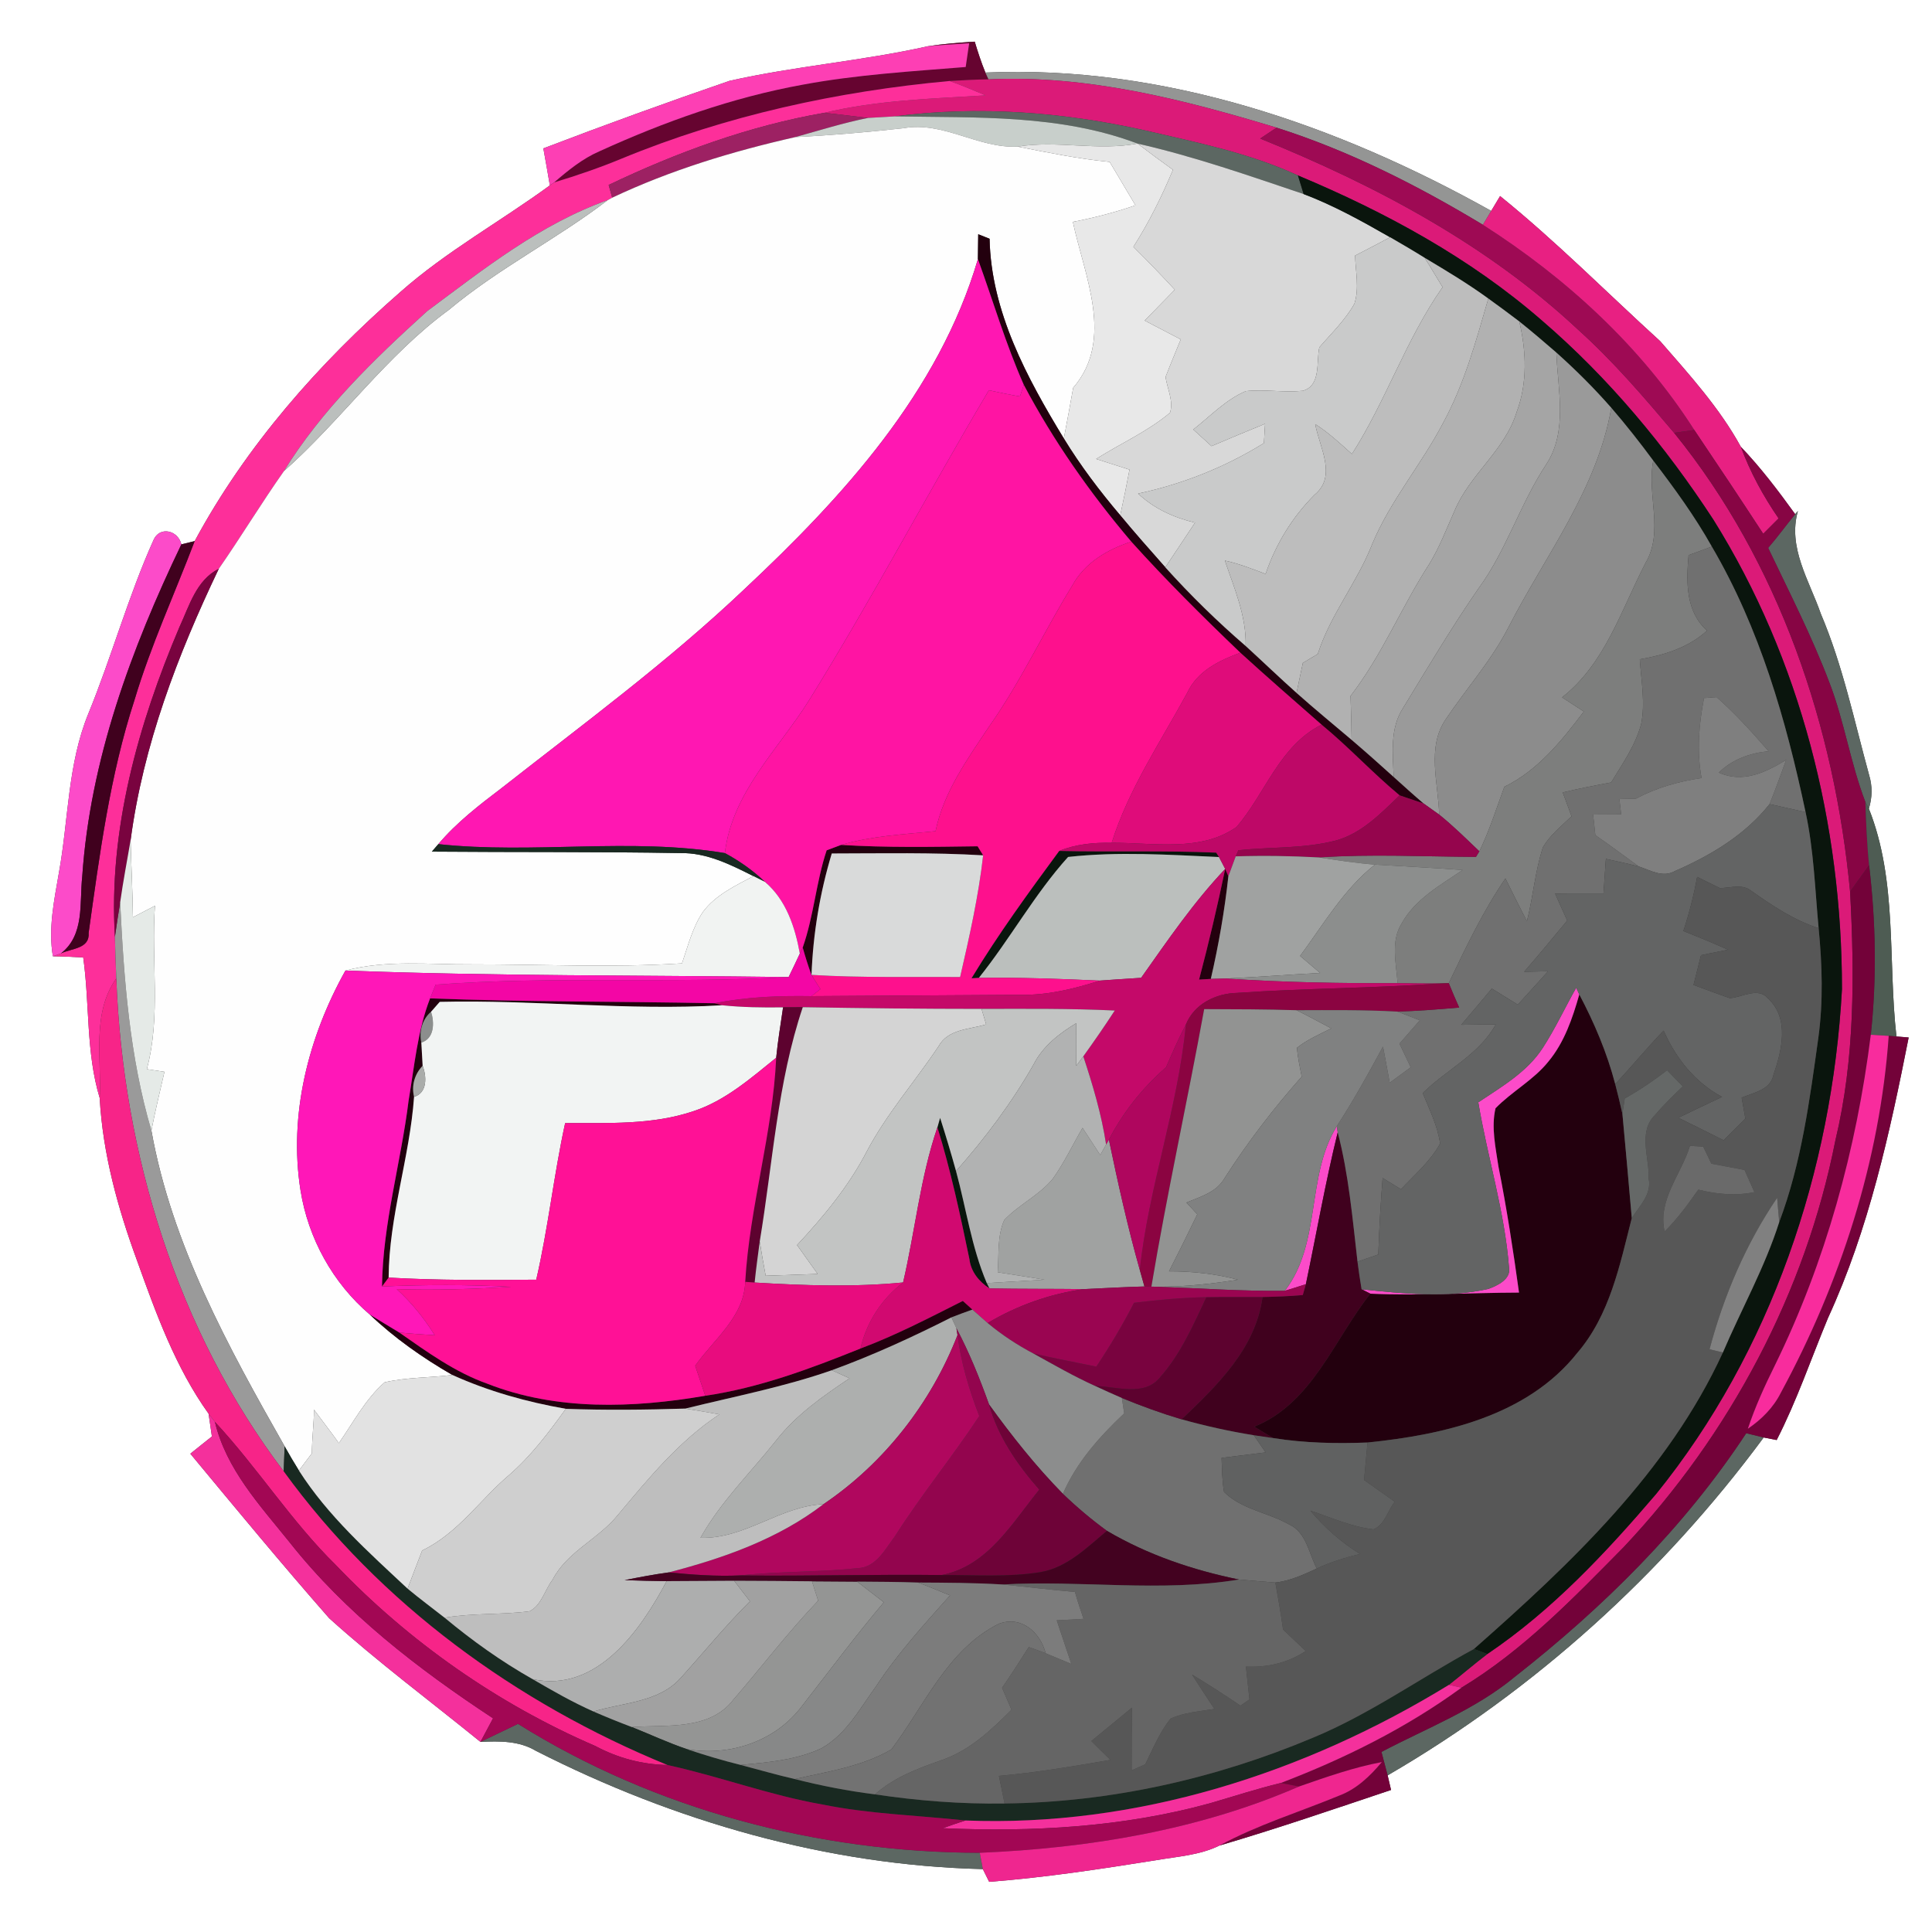<?xml version="1.0" encoding="UTF-8" ?>
<!DOCTYPE svg PUBLIC "-//W3C//DTD SVG 1.1//EN" "http://www.w3.org/Graphics/SVG/1.1/DTD/svg11.dtd">
<svg width="250pt" height="250pt" viewBox="0 0 250 250" version="1.1" xmlns="http://www.w3.org/2000/svg">
<rect x="0" y="0" width="250" height="250" fill="#333333" stroke="none"/>
<g id="#ffffffff">
<path fill="#ffffff" opacity="1.00" d=" M 0.00 0.00 L 250.00 0.00 L 250.00 250.00 L 0.00 250.00 L 0.00 0.00 M 120.07 5.98 C 111.58 7.89 102.87 8.55 94.40 10.46 C 86.32 13.24 78.28 16.15 70.31 19.20 C 70.60 20.80 70.88 22.39 71.15 23.99 C 64.75 28.67 57.75 32.52 51.80 37.79 C 41.28 46.98 31.84 57.68 25.19 70.02 C 24.76 70.12 23.90 70.33 23.47 70.44 C 23.03 68.59 20.63 68.06 19.86 69.89 C 16.58 77.19 14.46 84.95 11.43 92.35 C 8.74 98.91 8.87 106.08 7.62 112.95 C 7.01 116.51 6.23 120.11 6.84 123.74 C 8.15 123.75 9.46 123.83 10.77 123.90 C 11.62 129.95 11.11 136.17 12.90 142.08 C 13.30 149.30 15.24 156.32 17.72 163.08 C 20.18 169.94 22.71 176.96 26.99 182.93 C 27.10 183.67 27.31 185.14 27.42 185.88 C 26.49 186.61 25.56 187.36 24.63 188.11 C 30.56 195.26 36.47 202.42 42.60 209.40 C 48.85 215.04 55.63 220.09 62.17 225.40 C 64.62 225.28 67.17 225.25 69.35 226.56 C 87.25 235.67 107.04 241.38 127.18 241.86 C 127.39 242.27 127.79 243.10 128.00 243.51 C 135.24 242.95 142.43 241.85 149.60 240.71 C 152.36 240.23 155.25 240.07 157.80 238.81 C 165.26 236.62 172.63 234.09 180.00 231.62 C 179.89 231.15 179.67 230.21 179.56 229.73 C 198.57 218.69 215.16 203.69 228.22 186.01 C 228.64 186.09 229.48 186.26 229.90 186.34 C 232.51 181.25 234.35 175.82 236.54 170.55 C 241.83 159.06 244.54 146.59 246.98 134.25 C 246.59 134.22 245.79 134.15 245.40 134.12 C 244.28 124.31 245.55 113.97 241.83 104.64 C 242.28 103.18 242.30 101.72 241.86 100.28 C 239.94 93.28 238.46 86.12 235.61 79.41 C 234.12 75.12 231.30 70.84 232.65 66.12 L 232.30 66.54 C 230.11 63.51 227.85 60.52 225.26 57.81 C 222.52 52.79 218.58 48.46 214.83 44.15 C 207.94 37.88 201.36 31.23 194.11 25.37 C 193.82 25.85 193.25 26.81 192.96 27.29 C 173.07 16.17 150.56 8.37 127.51 9.39 C 126.97 8.08 126.54 6.74 126.13 5.39 C 124.10 5.51 122.08 5.68 120.07 5.98 Z" />
</g>
<g id="#660430ff">
<path fill="#660430" opacity="1.00" d=" M 120.07 5.98 C 122.08 5.68 124.10 5.51 126.13 5.39 C 126.54 6.74 126.97 8.08 127.51 9.39 L 127.91 10.27 C 126.23 10.29 124.55 10.38 122.88 10.48 C 108.36 11.81 93.93 14.96 80.43 20.53 C 77.58 21.71 74.66 22.71 71.71 23.60 C 73.51 22.05 75.37 20.53 77.56 19.58 C 85.99 15.74 94.79 12.60 103.92 10.95 C 110.87 9.66 117.93 9.24 124.96 8.67 C 125.07 7.90 125.29 6.37 125.41 5.60 C 123.62 5.71 121.84 5.82 120.07 5.98 Z" />
</g>
<g id="#fd3fb4ff">
<path fill="#fd3fb4" opacity="1.00" d=" M 94.40 10.46 C 102.87 8.55 111.58 7.89 120.07 5.98 C 121.84 5.82 123.62 5.71 125.41 5.60 C 125.29 6.37 125.07 7.90 124.96 8.67 C 117.93 9.24 110.87 9.66 103.92 10.95 C 94.79 12.60 85.99 15.74 77.56 19.58 C 75.37 20.53 73.51 22.05 71.71 23.60 L 71.15 23.99 C 70.88 22.39 70.60 20.80 70.31 19.20 C 78.28 16.15 86.32 13.24 94.40 10.46 Z" />
</g>
<g id="#949594ff">
<path fill="#949594" opacity="1.00" d=" M 127.51 9.39 C 150.56 8.37 173.07 16.17 192.96 27.29 C 192.69 27.74 192.15 28.64 191.89 29.09 C 183.45 24.00 174.60 19.51 165.19 16.52 C 153.11 12.86 140.64 9.67 127.91 10.27 L 127.51 9.39 Z" />
<path fill="#949594" opacity="1.00" d=" M 105.07 204.62 C 107.02 204.64 108.96 204.65 110.91 204.66 C 112.06 205.55 113.21 206.44 114.37 207.33 C 110.69 211.70 107.27 216.27 103.76 220.78 C 100.34 225.33 94.44 227.31 88.89 226.34 C 86.46 225.52 84.14 224.43 81.76 223.48 C 86.23 223.15 91.83 223.96 94.91 219.92 C 98.58 215.67 101.98 211.20 105.87 207.13 C 105.67 206.50 105.27 205.25 105.07 204.62 Z" />
</g>
<g id="#db1a78ff">
<path fill="#db1a78" opacity="1.00" d=" M 122.88 10.48 C 124.55 10.38 126.23 10.29 127.91 10.27 C 140.64 9.67 153.11 12.86 165.19 16.52 C 164.66 16.87 163.60 17.57 163.07 17.93 C 177.98 23.97 192.44 31.64 204.26 42.71 C 208.77 46.77 212.72 51.39 216.63 56.01 C 230.23 72.79 237.39 94.04 239.40 115.37 C 239.98 126.12 240.03 137.03 237.50 147.56 C 233.63 167.23 223.85 185.59 210.14 200.16 C 203.63 206.76 197.11 213.55 189.12 218.38 C 188.71 218.29 187.90 218.11 187.49 218.02 C 189.15 216.71 190.77 215.32 192.46 214.03 C 200.83 208.39 207.79 200.94 214.31 193.31 C 229.18 174.92 237.07 151.49 238.35 128.01 C 238.36 106.77 233.02 85.35 221.72 67.26 C 215.51 57.74 208.17 48.91 199.54 41.49 C 190.25 33.39 179.28 27.44 167.95 22.70 C 161.68 19.80 154.88 18.44 148.20 16.88 C 137.59 14.49 126.57 13.65 115.77 15.06 C 114.62 15.13 113.47 15.20 112.32 15.26 C 110.43 15.05 108.54 14.78 106.65 14.60 C 113.50 12.96 120.55 12.77 127.54 12.34 C 126.00 11.70 124.46 11.04 122.88 10.48 Z" />
</g>
<g id="#fd2f9aff">
<path fill="#fd2f9a" opacity="1.00" d=" M 80.43 20.53 C 93.93 14.96 108.36 11.81 122.88 10.48 C 124.46 11.04 126.00 11.70 127.54 12.34 C 120.55 12.77 113.50 12.96 106.65 14.60 C 96.95 16.29 87.62 19.70 78.76 23.93 C 78.87 24.34 79.10 25.17 79.22 25.58 L 78.63 25.90 C 69.92 28.99 62.59 34.82 55.27 40.27 C 48.41 46.48 41.63 53.04 36.74 60.96 C 33.82 65.10 31.20 69.44 28.31 73.60 C 25.39 75.07 24.50 78.40 23.22 81.14 C 17.87 93.75 14.03 107.41 14.87 121.23 C 14.91 123.02 14.97 124.81 15.05 126.61 C 11.85 131.12 13.16 136.92 12.90 142.08 C 11.11 136.17 11.62 129.95 10.77 123.90 C 9.46 123.83 8.15 123.75 6.84 123.74 L 7.89 123.37 C 9.26 122.70 11.63 122.79 11.47 120.71 C 12.89 110.57 14.22 100.34 17.41 90.56 C 19.51 83.53 22.59 76.86 25.19 70.02 C 31.84 57.68 41.28 46.98 51.80 37.79 C 57.75 32.52 64.75 28.67 71.15 23.99 L 71.71 23.60 C 74.66 22.71 77.58 21.71 80.43 20.53 Z" />
</g>
<g id="#5c6762ff">
<path fill="#5c6762" opacity="1.00" d=" M 115.77 15.06 C 126.57 13.65 137.59 14.49 148.20 16.88 C 154.88 18.44 161.68 19.80 167.95 22.70 C 168.19 23.50 168.44 24.31 168.69 25.11 C 161.59 22.72 154.52 20.24 147.20 18.58 C 137.16 14.77 126.31 15.25 115.77 15.06 Z" />
<path fill="#5c6762" opacity="1.00" d=" M 232.30 66.54 L 232.65 66.12 C 231.30 70.84 234.12 75.12 235.61 79.41 C 238.46 86.12 239.94 93.28 241.86 100.28 C 242.30 101.72 242.28 103.18 241.83 104.64 L 241.38 103.78 C 239.44 98.74 238.66 93.33 236.71 88.29 C 234.45 82.33 231.54 76.65 228.80 70.90 C 230.02 69.49 231.11 67.97 232.30 66.54 Z" />
<path fill="#5c6762" opacity="1.00" d=" M 225.96 185.46 C 226.52 185.60 227.66 185.87 228.22 186.01 C 215.16 203.69 198.57 218.69 179.56 229.73 C 179.36 228.97 178.96 227.46 178.76 226.70 C 184.59 223.63 190.86 221.25 195.99 217.00 C 207.43 208.03 217.95 197.65 225.96 185.46 Z" />
<path fill="#5c6762" opacity="1.00" d=" M 62.17 225.40 C 63.78 224.61 65.42 223.86 67.03 223.07 C 84.79 234.18 105.89 239.72 126.78 239.75 C 126.88 240.28 127.08 241.33 127.18 241.86 C 107.04 241.38 87.25 235.67 69.35 226.56 C 67.17 225.25 64.62 225.28 62.17 225.40 Z" />
</g>
<g id="#9d2163ff">
<path fill="#9d2163" opacity="1.00" d=" M 78.76 23.93 C 87.62 19.70 96.95 16.29 106.65 14.60 C 108.54 14.78 110.43 15.05 112.32 15.26 C 109.14 15.90 106.04 16.87 102.92 17.74 C 94.79 19.58 86.77 22.01 79.22 25.58 C 79.10 25.17 78.87 24.34 78.76 23.93 Z" />
</g>
<g id="#c8cfcbff">
<path fill="#c8cfcb" opacity="1.00" d=" M 112.32 15.26 C 113.47 15.20 114.62 15.13 115.77 15.06 C 126.31 15.25 137.16 14.77 147.20 18.58 C 142.05 19.56 136.84 18.13 131.67 18.97 C 126.56 19.22 122.06 15.66 116.92 16.59 C 112.27 17.10 107.60 17.51 102.92 17.74 C 106.04 16.87 109.14 15.90 112.32 15.26 Z" />
</g>
<g id="#fefefeff">
<path fill="#fefefe" opacity="1.00" d=" M 116.92 16.59 C 122.06 15.66 126.56 19.22 131.67 18.97 C 135.62 19.75 139.57 20.56 143.59 20.95 C 144.71 22.82 145.82 24.69 146.93 26.57 C 144.29 27.48 141.58 28.18 138.83 28.71 C 140.30 35.65 144.26 43.93 138.87 50.18 C 138.47 52.37 138.09 54.56 137.66 56.74 C 132.88 48.88 128.25 40.33 128.05 30.90 C 127.68 30.75 126.95 30.46 126.58 30.31 C 126.56 31.38 126.55 32.46 126.54 33.53 C 121.50 50.70 109.06 64.32 96.28 76.28 C 86.47 85.59 75.56 93.62 64.94 101.95 C 62.02 104.17 59.09 106.42 56.72 109.23 C 56.51 109.48 56.09 109.96 55.88 110.20 C 66.60 110.29 77.32 110.20 88.04 110.39 C 91.44 110.32 94.53 111.88 97.49 113.37 C 95.15 114.62 92.59 115.81 90.96 118.00 C 89.61 120.01 89.03 122.39 88.25 124.66 C 79.18 125.24 70.09 124.78 61.01 124.79 C 55.58 124.83 50.03 124.18 44.70 125.59 C 39.91 134.15 37.33 144.25 38.89 154.05 C 39.88 160.24 43.07 166.03 47.85 170.10 C 51.06 173.15 54.70 175.71 58.54 177.92 C 55.62 178.29 52.64 178.21 49.77 178.87 C 47.28 181.06 45.72 184.05 43.85 186.74 C 42.80 185.27 41.70 183.85 40.63 182.41 C 40.62 184.29 40.36 186.16 40.36 188.05 C 39.80 188.79 39.24 189.54 38.68 190.29 C 38.04 189.26 37.42 188.21 36.83 187.15 C 29.53 174.29 22.22 161.02 19.59 146.29 C 20.09 143.74 20.70 141.22 21.28 138.69 C 20.71 138.60 19.57 138.43 19.00 138.35 C 20.86 131.42 19.54 124.25 20.05 117.21 C 19.10 117.70 18.15 118.19 17.20 118.69 C 17.16 115.36 16.98 112.04 16.90 108.72 C 18.52 96.43 22.99 84.73 28.31 73.60 C 31.20 69.44 33.82 65.10 36.74 60.96 C 44.19 54.34 50.00 46.00 58.10 40.08 C 64.51 34.72 72.01 30.96 78.63 25.90 L 79.22 25.58 C 86.77 22.01 94.79 19.58 102.92 17.74 C 107.60 17.51 112.27 17.10 116.92 16.59 Z" />
</g>
<g id="#9e0a54ff">
<path fill="#9e0a54" opacity="1.00" d=" M 163.07 17.93 C 163.60 17.57 164.66 16.87 165.19 16.52 C 174.60 19.51 183.45 24.00 191.89 29.09 C 202.65 35.96 212.33 44.82 219.24 55.64 C 218.37 55.76 217.50 55.89 216.63 56.01 C 212.72 51.39 208.77 46.77 204.26 42.71 C 192.44 31.64 177.98 23.97 163.07 17.93 Z" />
</g>
<g id="#e8e8e8ff">
<path fill="#e8e8e8" opacity="1.00" d=" M 131.67 18.97 C 136.84 18.13 142.05 19.56 147.20 18.58 C 148.71 19.73 150.24 20.86 151.78 21.97 C 150.34 25.43 148.67 28.78 146.66 31.94 C 148.49 33.75 150.27 35.60 152.02 37.49 C 150.72 38.82 149.42 40.15 148.12 41.48 C 149.67 42.30 151.23 43.11 152.79 43.92 C 152.13 45.54 151.45 47.15 150.82 48.79 C 151.05 50.31 151.88 51.89 151.40 53.41 C 148.51 55.84 145.01 57.38 141.84 59.39 C 143.28 59.86 144.72 60.31 146.16 60.77 C 145.78 62.75 145.39 64.72 144.96 66.68 C 142.30 63.54 139.81 60.26 137.66 56.74 C 138.09 54.56 138.47 52.37 138.87 50.18 C 144.26 43.93 140.30 35.65 138.83 28.71 C 141.58 28.18 144.29 27.48 146.93 26.57 C 145.82 24.69 144.71 22.82 143.59 20.95 C 139.57 20.56 135.62 19.75 131.67 18.97 Z" />
</g>
<g id="#d8d8d8ff">
<path fill="#d8d8d8" opacity="1.00" d=" M 147.20 18.58 C 154.52 20.24 161.59 22.72 168.69 25.11 C 172.60 26.59 176.26 28.63 179.88 30.70 C 178.38 31.51 176.87 32.29 175.35 33.07 C 175.40 35.13 175.92 37.29 175.26 39.30 C 174.08 41.42 172.29 43.12 170.72 44.95 C 170.30 46.83 170.98 49.87 168.59 50.57 C 166.13 50.81 163.66 50.36 161.21 50.61 C 158.60 51.72 156.61 53.86 154.41 55.58 C 155.19 56.30 155.98 57.02 156.77 57.73 C 159.07 56.75 161.38 55.78 163.70 54.84 C 163.66 55.46 163.59 56.71 163.55 57.34 C 158.53 60.45 153.04 62.64 147.27 63.87 C 149.33 65.82 151.91 66.98 154.64 67.63 C 153.35 69.55 152.07 71.48 150.79 73.41 C 148.82 71.19 146.85 68.96 144.96 66.68 C 145.39 64.72 145.78 62.75 146.16 60.77 C 144.72 60.31 143.28 59.86 141.84 59.39 C 145.01 57.38 148.51 55.84 151.40 53.41 C 151.88 51.89 151.05 50.31 150.82 48.79 C 151.45 47.15 152.13 45.54 152.79 43.92 C 151.23 43.11 149.67 42.30 148.12 41.48 C 149.42 40.15 150.72 38.82 152.02 37.49 C 150.27 35.60 148.49 33.75 146.66 31.94 C 148.67 28.78 150.34 25.43 151.78 21.97 C 150.24 20.86 148.71 19.73 147.20 18.58 Z" />
</g>
<g id="#0a150dff">
<path fill="#0a150d" opacity="1.00" d=" M 168.69 25.11 C 168.44 24.31 168.19 23.50 167.95 22.70 C 179.28 27.44 190.25 33.39 199.54 41.49 C 208.17 48.91 215.51 57.74 221.72 67.26 C 233.02 85.35 238.36 106.77 238.35 128.01 C 237.07 151.49 229.18 174.92 214.31 193.31 C 207.79 200.94 200.83 208.39 192.46 214.03 C 192.03 213.87 191.16 213.55 190.72 213.38 C 203.27 202.32 215.84 190.46 222.94 175.01 C 225.35 169.38 228.37 163.99 230.23 158.14 C 233.11 150.49 234.17 142.35 235.29 134.30 C 235.94 129.59 235.79 124.83 235.33 120.11 C 234.86 115.10 234.71 110.03 233.64 105.09 C 231.12 93.18 227.71 81.30 221.51 70.73 C 219.31 66.81 216.66 63.17 213.93 59.60 C 212.20 57.26 210.40 54.97 208.50 52.77 C 206.28 50.23 203.89 47.86 201.39 45.62 C 199.81 44.25 198.22 42.89 196.59 41.59 C 195.27 40.58 193.93 39.60 192.59 38.63 C 189.95 36.71 187.15 35.03 184.35 33.36 C 182.88 32.44 181.38 31.57 179.88 30.70 C 176.26 28.63 172.60 26.59 168.69 25.11 Z" />
<path fill="#0a150d" opacity="1.00" d=" M 137.06 110.11 C 143.83 110.26 150.61 110.04 157.37 110.33 L 157.74 110.90 C 151.25 110.61 144.67 110.17 138.21 110.89 C 133.86 115.71 130.72 121.48 126.66 126.54 L 125.71 126.59 C 129.17 120.88 133.10 115.48 137.06 110.11 Z" />
<path fill="#0a150d" opacity="1.00" d=" M 121.30 145.88 C 121.38 145.57 121.56 144.96 121.65 144.65 C 122.38 146.93 123.07 149.23 123.71 151.54 C 125.03 156.37 125.71 161.39 127.69 166.03 L 128.04 166.72 C 126.69 165.85 125.63 164.56 125.44 162.92 C 124.25 157.19 123.03 151.47 121.30 145.88 Z" />
</g>
<g id="#bbbfbdff">
<path fill="#bbbfbd" opacity="1.00" d=" M 55.27 40.27 C 62.59 34.82 69.92 28.99 78.63 25.90 C 72.01 30.96 64.51 34.72 58.10 40.08 C 50.00 46.00 44.19 54.34 36.74 60.96 C 41.63 53.04 48.41 46.48 55.27 40.27 Z" />
<path fill="#bbbfbd" opacity="1.00" d=" M 138.21 110.89 C 144.67 110.17 151.25 110.61 157.74 110.90 C 157.94 111.29 158.34 112.06 158.54 112.44 C 154.44 116.76 151.09 121.69 147.66 126.53 C 145.87 126.64 144.09 126.76 142.31 126.89 C 137.10 126.66 131.88 126.46 126.66 126.54 C 130.72 121.48 133.86 115.71 138.21 110.89 Z" />
</g>
<g id="#e82082ff">
<path fill="#e82082" opacity="1.00" d=" M 192.96 27.29 C 193.25 26.81 193.82 25.85 194.11 25.37 C 201.36 31.23 207.94 37.88 214.83 44.15 C 218.58 48.46 222.52 52.79 225.26 57.81 C 226.48 61.10 228.16 64.19 230.15 67.08 C 229.48 67.74 228.82 68.41 228.16 69.07 C 225.22 64.57 222.24 60.09 219.24 55.64 C 212.33 44.82 202.65 35.96 191.89 29.09 C 192.15 28.64 192.69 27.74 192.96 27.29 Z" />
</g>
<g id="#23000eff">
<path fill="#23000e" opacity="1.00" d=" M 126.58 30.31 C 126.95 30.46 127.68 30.75 128.05 30.90 C 128.25 40.33 132.88 48.88 137.66 56.74 C 139.81 60.26 142.30 63.54 144.96 66.68 C 146.85 68.96 148.82 71.19 150.79 73.41 C 154.04 77.02 157.51 80.42 161.19 83.59 C 163.39 85.60 165.54 87.67 167.77 89.66 C 170.10 91.74 172.52 93.72 174.90 95.74 C 176.74 97.31 178.55 98.92 180.34 100.54 C 181.62 101.69 182.89 102.85 184.21 103.97 C 183.17 103.62 182.14 103.27 181.11 102.92 C 177.61 100.02 174.53 96.66 171.01 93.77 C 167.49 90.69 163.96 87.61 160.50 84.46 C 155.65 79.82 150.88 75.08 146.39 70.09 C 141.07 63.83 136.32 57.06 132.48 49.80 C 130.14 44.51 128.51 38.96 126.54 33.53 C 126.55 32.46 126.56 31.38 126.58 30.31 Z" />
<path fill="#23000e" opacity="1.00" d=" M 106.97 110.03 C 107.44 109.85 108.37 109.50 108.84 109.33 C 114.72 109.70 120.61 109.59 126.50 109.51 C 126.68 109.80 127.04 110.38 127.22 110.68 C 120.70 110.29 114.16 110.43 107.63 110.44 C 106.09 115.54 105.21 120.83 105.01 126.15 L 105.38 126.77 L 104.99 126.13 C 104.57 124.97 104.20 123.79 103.87 122.61 C 105.31 118.52 105.60 114.13 106.97 110.03 Z" />
<path fill="#23000e" opacity="1.00" d=" M 158.54 112.44 L 158.95 113.39 C 158.46 117.86 157.69 122.29 156.68 126.67 C 156.30 126.69 155.54 126.74 155.16 126.76 C 156.41 122.02 157.54 117.25 158.54 112.44 Z" />
<path fill="#23000e" opacity="1.00" d=" M 52.88 142.36 C 53.63 137.94 54.02 133.40 55.65 129.19 C 67.91 129.66 80.19 129.57 92.46 129.82 L 93.43 130.08 C 81.24 130.80 69.09 129.35 56.90 129.64 C 56.62 129.96 56.06 130.60 55.78 130.92 C 54.64 131.90 54.21 133.45 54.52 134.91 C 54.56 135.66 54.65 137.16 54.69 137.91 C 53.66 138.98 53.22 140.46 53.58 141.93 C 53.02 149.79 50.33 157.39 50.29 165.32 C 50.08 165.61 49.64 166.18 49.43 166.47 C 49.53 158.30 51.89 150.42 52.88 142.36 Z" />
<path fill="#23000e" opacity="1.00" d=" M 204.36 128.68 C 206.31 132.37 207.95 136.23 209.01 140.29 C 209.34 141.56 209.66 142.85 209.94 144.14 C 210.37 148.63 210.75 153.13 211.15 157.62 C 209.60 163.71 208.31 170.18 204.08 175.09 C 197.61 183.23 186.79 185.66 176.96 186.66 C 172.89 186.82 168.80 186.73 164.77 186.09 C 163.93 185.61 163.12 185.11 162.30 184.61 C 169.81 181.57 172.61 173.34 177.32 167.40 C 183.73 167.69 190.14 167.28 196.56 167.26 C 195.81 161.80 194.97 156.36 193.90 150.96 C 193.54 148.48 192.94 145.90 193.52 143.41 C 195.64 141.23 198.43 139.77 200.35 137.38 C 202.43 134.88 203.49 131.75 204.36 128.68 Z" />
<path fill="#23000e" opacity="1.00" d=" M 111.34 174.50 C 115.91 172.79 120.24 170.53 124.59 168.34 C 124.90 168.62 125.52 169.18 125.83 169.46 C 124.92 169.78 124.01 170.12 123.11 170.47 C 118.07 173.02 112.94 175.38 107.63 177.31 C 101.46 179.47 95.02 180.70 88.68 182.27 C 83.53 182.43 78.37 182.49 73.22 182.30 C 68.17 181.42 63.20 180.03 58.54 177.92 C 54.70 175.71 51.06 173.15 47.85 170.10 C 49.11 170.89 50.39 171.65 51.67 172.43 C 55.27 174.94 58.88 177.57 63.06 179.05 C 72.00 182.57 81.94 182.21 91.26 180.61 C 98.23 179.59 104.84 177.12 111.34 174.50 Z" />
</g>
<g id="#c9cacaff">
<path fill="#c9caca" opacity="1.00" d=" M 179.88 30.70 C 181.38 31.57 182.88 32.44 184.35 33.36 C 185.15 34.61 185.89 35.90 186.67 37.16 C 181.94 43.89 179.37 51.83 174.94 58.75 C 173.42 57.39 171.91 55.98 170.19 54.88 C 170.72 57.85 173.06 61.61 170.10 64.03 C 167.22 66.92 165.08 70.41 163.77 74.27 C 162.04 73.61 160.31 72.94 158.50 72.54 C 159.72 76.14 161.29 79.71 161.19 83.59 C 157.51 80.42 154.04 77.02 150.79 73.41 C 152.07 71.48 153.35 69.55 154.64 67.63 C 151.91 66.98 149.33 65.82 147.27 63.87 C 153.04 62.64 158.53 60.45 163.55 57.34 C 163.59 56.71 163.66 55.46 163.70 54.84 C 161.38 55.78 159.07 56.75 156.77 57.73 C 155.98 57.02 155.19 56.30 154.41 55.58 C 156.61 53.86 158.60 51.72 161.21 50.61 C 163.66 50.36 166.13 50.81 168.59 50.57 C 170.98 49.87 170.30 46.83 170.72 44.95 C 172.29 43.12 174.08 41.42 175.26 39.30 C 175.92 37.29 175.40 35.13 175.35 33.07 C 176.87 32.29 178.38 31.51 179.88 30.70 Z" />
</g>
<g id="#ff17b2ff">
<path fill="#ff17b2" opacity="1.00" d=" M 126.54 33.53 C 128.51 38.96 130.14 44.51 132.48 49.80 C 132.35 50.17 132.10 50.92 131.98 51.30 C 130.63 51.07 129.29 50.79 127.96 50.50 C 120.06 63.80 112.83 77.52 104.66 90.67 C 100.67 97.02 94.72 102.57 93.80 110.39 C 81.55 108.35 69.04 110.55 56.72 109.23 C 59.09 106.42 62.02 104.17 64.94 101.95 C 75.56 93.62 86.47 85.59 96.28 76.28 C 109.06 64.32 121.50 50.70 126.54 33.53 Z" />
</g>
<g id="#bdbdbdff">
<path fill="#bdbdbd" opacity="1.00" d=" M 184.35 33.36 C 187.15 35.03 189.95 36.71 192.59 38.63 C 191.00 44.12 189.48 49.71 186.72 54.76 C 183.92 60.12 179.90 64.79 177.56 70.41 C 175.63 75.36 172.14 79.54 170.52 84.63 C 169.88 85.02 169.23 85.40 168.59 85.78 C 168.31 87.07 168.04 88.36 167.77 89.66 C 165.54 87.67 163.39 85.60 161.19 83.59 C 161.29 79.71 159.72 76.14 158.50 72.54 C 160.31 72.94 162.04 73.61 163.77 74.27 C 165.08 70.41 167.22 66.92 170.10 64.03 C 173.06 61.61 170.72 57.85 170.19 54.88 C 171.91 55.98 173.42 57.39 174.94 58.75 C 179.37 51.83 181.94 43.89 186.67 37.16 C 185.89 35.90 185.15 34.61 184.35 33.36 Z" />
</g>
<g id="#b1b1b1ff">
<path fill="#b1b1b1" opacity="1.00" d=" M 192.59 38.63 C 193.93 39.60 195.27 40.58 196.59 41.59 C 197.51 45.45 197.67 49.57 196.25 53.33 C 194.75 58.27 190.20 61.37 188.24 66.05 C 187.20 68.38 186.29 70.79 184.95 72.98 C 181.34 78.55 178.84 84.78 174.76 90.05 C 174.83 91.95 174.87 93.84 174.90 95.74 C 172.52 93.72 170.10 91.74 167.77 89.66 C 168.04 88.36 168.31 87.07 168.59 85.78 C 169.23 85.40 169.88 85.02 170.52 84.63 C 172.14 79.54 175.63 75.36 177.56 70.41 C 179.90 64.79 183.92 60.12 186.72 54.76 C 189.48 49.71 191.00 44.12 192.59 38.63 Z" />
</g>
<g id="#a5a5a5ff">
<path fill="#a5a5a5" opacity="1.00" d=" M 196.59 41.59 C 198.22 42.89 199.81 44.25 201.39 45.62 C 201.57 50.44 202.91 55.79 200.07 60.11 C 196.68 65.23 194.93 71.25 191.27 76.21 C 187.83 81.20 184.73 86.41 181.58 91.58 C 179.82 94.24 180.24 97.53 180.34 100.54 C 178.55 98.92 176.74 97.31 174.90 95.74 C 174.87 93.84 174.83 91.95 174.76 90.05 C 178.84 84.78 181.34 78.55 184.95 72.98 C 186.29 70.79 187.20 68.38 188.24 66.05 C 190.20 61.37 194.75 58.27 196.25 53.33 C 197.67 49.57 197.51 45.45 196.59 41.59 Z" />
</g>
<g id="#9a9a9aff">
<path fill="#9a9a9a" opacity="1.00" d=" M 201.39 45.62 C 203.89 47.86 206.28 50.23 208.50 52.77 C 206.68 63.31 199.99 71.83 195.22 81.12 C 193.03 85.42 189.80 89.03 187.12 93.01 C 184.57 96.69 186.12 101.30 186.23 105.41 C 185.73 105.05 184.71 104.33 184.21 103.97 C 182.89 102.85 181.62 101.69 180.34 100.54 C 180.24 97.53 179.82 94.24 181.58 91.58 C 184.73 86.41 187.83 81.20 191.27 76.21 C 194.93 71.25 196.68 65.23 200.07 60.11 C 202.91 55.79 201.57 50.44 201.39 45.62 Z" />
<path fill="#9a9a9a" opacity="1.00" d=" M 14.87 121.23 C 15.07 119.73 15.32 118.24 15.55 116.75 C 16.03 126.69 16.76 136.70 19.59 146.29 C 22.22 161.02 29.53 174.29 36.83 187.15 C 36.80 187.96 36.74 189.58 36.71 190.39 C 22.92 172.21 15.90 149.28 15.05 126.61 C 14.97 124.81 14.91 123.02 14.87 121.23 Z" />
</g>
<g id="#ff14a3ff">
<path fill="#ff14a3" opacity="1.00" d=" M 127.96 50.50 C 129.29 50.79 130.63 51.07 131.98 51.30 C 132.10 50.92 132.35 50.17 132.48 49.80 C 136.32 57.06 141.07 63.83 146.39 70.09 C 143.29 71.11 140.35 72.82 138.75 75.78 C 135.05 81.78 132.08 88.22 128.00 94.00 C 125.18 98.23 122.12 102.47 121.06 107.55 C 116.96 107.97 112.81 108.16 108.84 109.33 C 108.37 109.50 107.44 109.85 106.97 110.03 C 105.60 114.13 105.31 118.52 103.87 122.61 L 103.50 123.39 C 102.88 119.96 101.73 116.45 98.99 114.12 C 97.44 112.64 95.68 111.40 93.80 110.39 C 94.72 102.57 100.67 97.02 104.66 90.67 C 112.83 77.52 120.06 63.80 127.96 50.50 Z" />
</g>
<g id="#8c8c8cff">
<path fill="#8c8c8c" opacity="1.00" d=" M 208.50 52.77 C 210.40 54.97 212.20 57.26 213.93 59.60 C 213.06 64.00 215.34 68.74 212.94 72.83 C 209.80 78.88 207.71 85.87 202.13 90.24 C 203.06 90.85 204.00 91.46 204.95 92.07 C 202.08 95.85 199.03 99.68 194.66 101.81 C 193.64 104.61 192.73 107.47 191.43 110.16 C 189.73 108.54 188.06 106.88 186.23 105.41 C 186.12 101.30 184.57 96.69 187.12 93.01 C 189.80 89.03 193.03 85.42 195.22 81.12 C 199.99 71.83 206.68 63.31 208.50 52.77 Z" />
</g>
<g id="#870544ff">
<path fill="#870544" opacity="1.00" d=" M 216.63 56.01 C 217.50 55.89 218.37 55.76 219.24 55.64 C 222.24 60.09 225.22 64.57 228.16 69.07 C 228.82 68.41 229.48 67.74 230.15 67.08 C 228.16 64.19 226.48 61.10 225.26 57.81 C 227.85 60.52 230.11 63.51 232.30 66.54 C 231.11 67.97 230.02 69.49 228.80 70.90 C 231.54 76.65 234.45 82.33 236.71 88.29 C 238.66 93.33 239.44 98.74 241.38 103.78 C 241.47 106.51 241.58 109.24 241.86 111.96 C 241.04 113.09 240.22 114.23 239.40 115.37 C 237.39 94.04 230.23 72.79 216.63 56.01 Z" />
</g>
<g id="#7d7e7dff">
<path fill="#7d7e7d" opacity="1.00" d=" M 213.93 59.60 C 216.66 63.17 219.31 66.81 221.51 70.73 C 220.51 71.10 219.50 71.47 218.50 71.84 C 218.20 75.30 218.09 79.07 220.89 81.61 C 218.47 83.80 215.35 84.78 212.19 85.31 C 212.37 88.10 212.92 90.94 212.36 93.72 C 211.61 96.48 209.94 98.84 208.48 101.25 C 206.39 101.64 204.29 102.04 202.22 102.54 C 202.60 103.57 202.98 104.60 203.36 105.63 C 202.05 106.89 200.59 108.04 199.66 109.62 C 198.63 112.73 198.39 116.04 197.58 119.21 C 196.64 117.37 195.71 115.52 194.80 113.67 C 191.89 117.93 189.68 122.58 187.47 127.22 L 186.42 127.25 C 184.56 127.28 182.70 127.24 180.85 127.22 C 180.67 124.66 179.92 121.81 181.38 119.48 C 183.13 116.33 186.39 114.53 189.27 112.58 C 185.49 112.29 181.70 112.12 177.91 111.88 C 175.48 111.69 173.07 111.32 170.67 110.95 C 177.44 110.49 184.21 110.85 190.99 110.88 L 191.43 110.16 C 192.73 107.47 193.64 104.61 194.66 101.81 C 199.03 99.68 202.08 95.85 204.95 92.07 C 204.00 91.46 203.06 90.85 202.13 90.24 C 207.71 85.87 209.80 78.88 212.94 72.83 C 215.34 68.74 213.06 64.00 213.93 59.60 Z" />
</g>
<g id="#fc4bc9ff">
<path fill="#fc4bc9" opacity="1.00" d=" M 19.86 69.89 C 20.63 68.06 23.03 68.59 23.47 70.44 C 16.98 83.97 11.66 98.34 10.64 113.44 C 10.27 116.87 10.97 120.96 7.89 123.37 L 6.84 123.74 C 6.23 120.11 7.01 116.51 7.62 112.95 C 8.87 106.08 8.74 98.91 11.43 92.35 C 14.46 84.95 16.58 77.19 19.86 69.89 Z" />
<path fill="#fc4bc9" opacity="1.00" d=" M 199.63 135.60 C 201.25 133.10 202.50 130.40 203.96 127.81 L 204.36 128.68 C 203.49 131.75 202.43 134.88 200.35 137.38 C 198.43 139.77 195.64 141.23 193.52 143.41 C 192.94 145.90 193.54 148.48 193.90 150.96 C 194.97 156.36 195.81 161.80 196.56 167.26 C 190.14 167.28 183.73 167.69 177.32 167.40 C 177.03 167.26 176.47 166.97 176.19 166.83 C 181.61 167.40 187.20 167.99 192.58 166.79 C 193.72 166.38 195.51 165.55 195.27 164.08 C 194.72 156.81 192.49 149.81 191.29 142.64 C 194.31 140.62 197.61 138.72 199.63 135.60 Z" />
<path fill="#fc4bc9" opacity="1.00" d=" M 166.25 167.03 C 171.04 160.83 168.96 152.21 172.99 145.72 L 173.10 146.52 C 171.50 153.02 170.35 159.62 168.98 166.17 C 168.07 166.47 167.16 166.76 166.25 167.03 Z" />
</g>
<g id="#40011eff">
<path fill="#40011e" opacity="1.00" d=" M 23.47 70.44 C 23.90 70.33 24.76 70.12 25.19 70.02 C 22.59 76.86 19.51 83.53 17.41 90.56 C 14.22 100.34 12.89 110.57 11.47 120.71 C 11.63 122.79 9.26 122.70 7.89 123.37 C 10.97 120.96 10.27 116.87 10.64 113.44 C 11.66 98.34 16.98 83.97 23.47 70.44 Z" />
<path fill="#40011e" opacity="1.00" d=" M 173.10 146.52 C 174.53 152.00 175.01 157.65 175.66 163.26 C 175.81 164.45 175.99 165.64 176.19 166.83 C 176.47 166.97 177.03 167.26 177.32 167.40 C 172.61 173.34 169.81 181.57 162.30 184.61 C 163.12 185.11 163.93 185.61 164.77 186.09 C 164.14 186.00 162.87 185.81 162.24 185.72 C 159.09 185.21 155.97 184.52 152.90 183.66 C 157.51 179.26 162.48 174.49 163.37 167.83 C 165.11 167.80 166.85 167.73 168.58 167.58 C 168.68 167.23 168.88 166.52 168.98 166.17 C 170.35 159.62 171.50 153.02 173.10 146.52 Z" />
</g>
<g id="#fe108dff">
<path fill="#fe108d" opacity="1.00" d=" M 138.75 75.78 C 140.35 72.82 143.29 71.11 146.39 70.09 C 150.88 75.08 155.65 79.82 160.50 84.46 C 157.76 85.47 154.94 86.83 153.64 89.63 C 150.18 96.00 146.05 102.09 143.85 109.06 C 141.54 109.01 139.21 109.23 137.06 110.11 C 133.10 115.48 129.17 120.88 125.71 126.59 L 126.66 126.54 C 131.88 126.46 137.10 126.66 142.31 126.89 C 138.99 127.96 135.56 128.79 132.05 128.73 C 123.03 128.77 114.02 128.86 105.01 128.90 C 105.39 128.59 105.77 128.29 106.16 127.99 C 105.96 127.69 105.57 127.08 105.38 126.77 L 105.01 126.15 C 111.41 126.55 117.83 126.37 124.24 126.43 C 125.44 121.22 126.62 115.99 127.22 110.68 C 127.04 110.38 126.68 109.80 126.50 109.51 C 120.61 109.59 114.72 109.70 108.84 109.33 C 112.81 108.16 116.96 107.97 121.06 107.55 C 122.12 102.47 125.18 98.23 128.00 94.00 C 132.08 88.22 135.05 81.78 138.75 75.78 Z" />
</g>
<g id="#707070ff">
<path fill="#707070" opacity="1.00" d=" M 218.50 71.84 C 219.50 71.47 220.51 71.10 221.51 70.73 C 227.71 81.30 231.12 93.18 233.64 105.09 C 232.08 104.75 230.53 104.40 228.98 104.05 C 229.75 102.16 230.42 100.24 231.13 98.33 C 228.49 99.95 225.50 101.39 222.41 99.97 C 224.16 98.25 226.46 97.45 228.85 97.20 C 226.73 94.76 224.56 92.36 222.13 90.21 C 221.73 90.24 220.91 90.30 220.50 90.33 C 219.83 93.74 219.55 97.24 220.18 100.68 C 217.22 101.11 214.33 101.93 211.68 103.35 C 210.97 103.36 210.26 103.38 209.55 103.40 C 209.62 104.06 209.70 104.72 209.78 105.38 C 208.57 105.38 207.36 105.39 206.15 105.40 C 206.24 106.29 206.34 107.18 206.44 108.07 C 208.34 109.38 210.18 110.76 212.05 112.12 C 210.64 111.75 209.22 111.45 207.80 111.14 C 207.69 112.63 207.59 114.12 207.49 115.61 C 205.40 115.63 203.31 115.60 201.23 115.63 C 201.74 116.79 202.27 117.96 202.80 119.12 C 200.96 121.35 199.11 123.57 197.22 125.75 C 198.25 125.73 199.28 125.70 200.32 125.68 C 199.02 127.13 197.71 128.57 196.40 130.00 C 195.28 129.31 194.16 128.61 193.04 127.92 C 191.73 129.49 190.41 131.06 189.08 132.61 C 190.57 132.58 192.05 132.56 193.55 132.56 C 191.39 136.48 187.18 138.40 184.10 141.45 C 184.96 143.57 186.03 145.68 186.35 147.98 C 185.09 150.27 183.06 152.00 181.28 153.89 C 180.49 153.40 179.70 152.91 178.91 152.43 C 178.65 155.72 178.46 159.03 178.35 162.33 C 177.68 162.57 176.33 163.03 175.66 163.26 C 175.01 157.65 174.53 152.00 173.10 146.52 L 172.99 145.72 C 175.15 142.39 177.07 138.92 178.96 135.43 C 179.25 136.99 179.55 138.54 179.83 140.10 C 180.74 139.44 181.65 138.78 182.55 138.11 C 182.06 137.09 181.57 136.07 181.09 135.05 C 181.97 134.04 182.84 133.04 183.72 132.03 C 182.75 131.64 181.79 131.27 180.82 130.90 C 183.49 130.82 186.16 130.61 188.82 130.38 C 188.35 129.33 187.90 128.28 187.47 127.22 C 189.68 122.58 191.89 117.93 194.80 113.67 C 195.71 115.52 196.64 117.37 197.58 119.21 C 198.39 116.04 198.63 112.73 199.66 109.62 C 200.59 108.04 202.05 106.89 203.36 105.63 C 202.98 104.60 202.60 103.57 202.22 102.54 C 204.29 102.04 206.39 101.64 208.48 101.25 C 209.94 98.84 211.61 96.48 212.36 93.72 C 212.92 90.94 212.37 88.10 212.19 85.31 C 215.35 84.78 218.47 83.80 220.89 81.61 C 218.09 79.07 218.20 75.30 218.50 71.84 Z" />
<path fill="#707070" opacity="1.00" d=" M 145.17 180.90 C 147.70 181.94 150.28 182.88 152.90 183.66 C 155.97 184.52 159.09 185.21 162.24 185.72 C 162.75 186.46 163.26 187.20 163.77 187.94 C 161.87 188.17 159.97 188.41 158.07 188.65 C 158.14 190.11 158.13 191.60 158.39 193.06 C 160.67 195.32 164.09 195.71 166.81 197.26 C 169.03 198.26 169.37 201.01 170.39 202.97 C 168.67 203.76 166.93 204.57 165.03 204.78 C 163.45 204.67 161.89 204.52 160.32 204.39 C 154.35 203.17 148.50 201.19 143.24 198.09 C 141.23 196.63 139.33 195.02 137.54 193.30 C 139.30 189.23 142.28 185.90 145.47 182.89 C 145.40 182.39 145.25 181.40 145.17 180.90 Z" />
</g>
<g id="#79033fff">
<path fill="#79033f" opacity="1.00" d=" M 23.22 81.14 C 24.50 78.40 25.39 75.07 28.31 73.60 C 22.99 84.73 18.52 96.43 16.90 108.72 C 16.44 111.40 15.93 114.07 15.55 116.75 C 15.32 118.24 15.07 119.73 14.87 121.23 C 14.03 107.41 17.87 93.75 23.22 81.14 Z" />
<path fill="#79033f" opacity="1.00" d=" M 146.74 168.58 C 149.85 168.19 152.98 167.92 156.12 167.85 C 154.42 171.43 152.82 175.17 150.16 178.17 C 148.15 180.78 144.47 179.41 141.70 179.34 C 138.95 178.10 136.34 176.59 133.71 175.14 C 136.42 175.77 139.15 176.27 141.86 176.84 C 143.64 174.18 145.28 171.43 146.74 168.58 Z" />
</g>
<g id="#df0c7aff">
<path fill="#df0c7a" opacity="1.00" d=" M 153.64 89.63 C 154.94 86.83 157.76 85.47 160.50 84.46 C 163.96 87.61 167.49 90.69 171.01 93.77 C 165.54 96.53 163.76 102.64 160.02 107.00 C 155.37 110.30 149.19 109.02 143.85 109.06 C 146.05 102.09 150.18 96.00 153.64 89.63 Z" />
</g>
<g id="#7f7f7fff">
<path fill="#7f7f7f" opacity="1.00" d=" M 220.50 90.33 C 220.91 90.30 221.73 90.24 222.13 90.21 C 224.56 92.36 226.73 94.76 228.85 97.20 C 226.46 97.45 224.16 98.25 222.41 99.97 C 225.50 101.39 228.49 99.95 231.13 98.33 C 230.42 100.24 229.75 102.16 228.98 104.05 C 225.83 108.04 221.34 110.71 216.74 112.71 C 215.18 113.62 213.55 112.61 212.05 112.12 C 210.18 110.76 208.34 109.38 206.44 108.07 C 206.34 107.18 206.24 106.29 206.15 105.40 C 207.36 105.39 208.57 105.38 209.78 105.38 C 209.70 104.72 209.62 104.06 209.55 103.40 C 210.26 103.38 210.97 103.36 211.68 103.35 C 214.33 101.93 217.22 101.11 220.18 100.68 C 219.55 97.24 219.83 93.74 220.50 90.33 Z" />
</g>
<g id="#be0867ff">
<path fill="#be0867" opacity="1.00" d=" M 171.01 93.77 C 174.53 96.66 177.61 100.02 181.11 102.92 C 178.68 105.25 176.19 107.86 172.83 108.77 C 168.72 109.83 164.44 109.58 160.25 110.02 L 159.90 110.81 C 159.66 111.45 159.19 112.75 158.95 113.39 L 158.54 112.44 C 158.34 112.06 157.94 111.29 157.74 110.90 L 157.37 110.33 C 150.61 110.04 143.83 110.26 137.06 110.11 C 139.21 109.23 141.54 109.01 143.85 109.06 C 149.19 109.02 155.37 110.30 160.02 107.00 C 163.76 102.64 165.54 96.53 171.01 93.77 Z" />
</g>
<g id="#95054dff">
<path fill="#95054d" opacity="1.00" d=" M 181.11 102.92 C 182.14 103.27 183.17 103.62 184.21 103.97 C 184.71 104.33 185.73 105.05 186.23 105.41 C 188.06 106.88 189.73 108.54 191.43 110.16 L 190.99 110.88 C 184.21 110.85 177.44 110.49 170.67 110.95 C 167.08 110.75 163.49 110.70 159.90 110.81 L 160.25 110.02 C 164.44 109.58 168.72 109.83 172.83 108.77 C 176.19 107.86 178.68 105.25 181.11 102.92 Z" />
</g>
<g id="#636464ff">
<path fill="#636464" opacity="1.00" d=" M 216.74 112.71 C 221.34 110.71 225.83 108.04 228.98 104.05 C 230.53 104.40 232.08 104.75 233.64 105.09 C 234.71 110.03 234.86 115.10 235.33 120.11 C 232.15 119.08 229.37 117.22 226.66 115.31 C 225.49 114.32 223.91 114.91 222.55 114.92 C 221.56 114.44 220.58 113.96 219.61 113.47 C 219.18 115.84 218.58 118.18 217.83 120.47 C 219.77 121.24 221.70 122.04 223.61 122.89 C 222.44 123.13 221.28 123.36 220.11 123.60 C 219.78 124.88 219.46 126.17 219.14 127.45 C 220.69 128.03 222.26 128.61 223.83 129.16 C 225.45 129.06 227.51 127.66 228.79 129.21 C 231.58 131.78 230.57 135.94 229.49 139.07 C 229.10 141.06 226.93 141.36 225.37 142.04 C 225.53 142.94 225.68 143.84 225.85 144.75 C 224.91 145.68 223.97 146.62 223.04 147.55 C 221.09 146.57 219.13 145.60 217.17 144.64 C 219.06 143.74 220.93 142.82 222.83 141.94 C 219.31 140.05 216.87 136.95 215.27 133.36 C 213.11 135.60 211.13 138.01 209.01 140.29 C 207.95 136.23 206.31 132.37 204.36 128.68 L 203.96 127.81 C 202.50 130.40 201.25 133.10 199.63 135.60 C 197.61 138.72 194.31 140.62 191.29 142.64 C 192.49 149.81 194.72 156.81 195.27 164.08 C 195.51 165.55 193.72 166.38 192.58 166.79 C 187.20 167.99 181.61 167.40 176.19 166.83 C 175.99 165.64 175.81 164.45 175.66 163.26 C 176.33 163.03 177.68 162.57 178.35 162.33 C 178.46 159.03 178.65 155.72 178.91 152.43 C 179.70 152.91 180.49 153.40 181.28 153.89 C 183.06 152.00 185.09 150.27 186.35 147.98 C 186.03 145.68 184.96 143.57 184.10 141.45 C 187.18 138.40 191.39 136.48 193.55 132.56 C 192.05 132.56 190.57 132.58 189.08 132.61 C 190.41 131.06 191.73 129.49 193.04 127.92 C 194.16 128.61 195.28 129.31 196.40 130.00 C 197.71 128.57 199.02 127.13 200.32 125.68 C 199.28 125.70 198.25 125.73 197.22 125.75 C 199.11 123.57 200.96 121.35 202.80 119.12 C 202.27 117.96 201.74 116.79 201.23 115.63 C 203.31 115.60 205.40 115.63 207.49 115.61 C 207.59 114.12 207.69 112.63 207.80 111.14 C 209.22 111.45 210.64 111.75 212.05 112.12 C 213.55 112.61 215.18 113.62 216.74 112.71 Z" />
</g>
<g id="#4e5c53ff">
<path fill="#4e5c53" opacity="1.00" d=" M 241.38 103.78 L 241.83 104.64 C 245.55 113.97 244.28 124.31 245.40 134.12 L 244.40 134.04 C 243.82 134.00 242.66 133.93 242.08 133.90 C 242.87 126.60 242.73 119.23 241.86 111.96 C 241.58 109.24 241.47 106.51 241.38 103.78 Z" />
</g>
<g id="#e5eae7ff">
<path fill="#e5eae7" opacity="1.00" d=" M 15.55 116.75 C 15.93 114.07 16.44 111.40 16.90 108.72 C 16.98 112.04 17.16 115.36 17.20 118.69 C 18.15 118.19 19.10 117.70 20.05 117.21 C 19.54 124.25 20.86 131.42 19.00 138.35 C 19.57 138.43 20.71 138.60 21.28 138.69 C 20.70 141.22 20.09 143.74 19.59 146.29 C 16.76 136.70 16.03 126.69 15.55 116.75 Z" />
</g>
<g id="#192921ff">
<path fill="#192921" opacity="1.00" d=" M 55.88 110.20 C 56.09 109.96 56.51 109.48 56.72 109.23 C 69.04 110.55 81.55 108.35 93.80 110.39 C 95.68 111.40 97.44 112.64 98.99 114.12 C 98.62 113.93 97.87 113.55 97.49 113.37 C 94.53 111.88 91.44 110.32 88.04 110.39 C 77.32 110.20 66.60 110.29 55.88 110.20 Z" />
<path fill="#192921" opacity="1.00" d=" M 36.83 187.15 C 37.42 188.21 38.04 189.26 38.68 190.29 C 42.43 196.17 47.69 200.85 52.74 205.57 C 54.30 206.87 55.93 208.07 57.53 209.33 C 61.09 212.29 64.88 215.00 68.92 217.28 C 71.49 218.78 74.08 220.26 76.80 221.47 C 78.44 222.18 80.09 222.85 81.76 223.48 C 84.14 224.43 86.46 225.52 88.89 226.34 C 91.18 227.11 93.49 227.80 95.83 228.38 C 98.17 228.99 100.49 229.67 102.85 230.21 C 106.26 231.08 109.73 231.75 113.22 232.19 C 118.77 233.02 124.38 233.46 129.99 233.37 C 143.66 233.22 157.28 230.17 169.87 224.87 C 177.23 221.83 183.74 217.16 190.72 213.38 C 191.16 213.55 192.03 213.87 192.46 214.03 C 190.77 215.32 189.15 216.71 187.49 218.02 C 168.80 229.48 146.98 236.45 124.92 235.57 C 118.75 234.90 112.51 234.74 106.41 233.50 C 99.60 232.31 93.10 229.86 86.36 228.39 C 66.83 220.39 49.16 207.55 36.71 190.39 C 36.74 189.58 36.80 187.96 36.83 187.15 Z" />
</g>
<g id="#d9dadaff">
<path fill="#d9dada" opacity="1.00" d=" M 107.63 110.44 C 114.16 110.43 120.70 110.29 127.22 110.68 C 126.62 115.99 125.44 121.22 124.24 126.43 C 117.83 126.37 111.41 126.55 105.01 126.15 C 105.21 120.83 106.09 115.54 107.63 110.44 Z" />
</g>
<g id="#a0a2a1ff">
<path fill="#a0a2a1" opacity="1.00" d=" M 159.90 110.81 C 163.49 110.70 167.08 110.75 170.67 110.95 C 173.07 111.32 175.48 111.69 177.91 111.88 C 173.87 115.09 171.26 119.61 168.23 123.70 C 169.09 124.43 169.95 125.16 170.82 125.90 C 166.75 126.11 162.70 126.44 158.63 126.62 C 158.14 126.63 157.16 126.66 156.68 126.67 C 157.69 122.29 158.46 117.86 158.95 113.39 C 159.19 112.75 159.66 111.45 159.90 110.81 Z" />
<path fill="#a0a2a1" opacity="1.00" d=" M 136.24 152.52 C 137.71 150.45 138.80 148.14 140.08 145.95 C 140.84 147.12 141.60 148.29 142.37 149.46 C 142.56 149.12 142.94 148.44 143.13 148.10 L 143.49 147.47 C 144.67 153.12 145.92 158.77 147.49 164.33 C 147.64 164.87 147.94 165.94 148.09 166.47 C 145.48 166.53 142.87 166.70 140.26 166.81 C 136.19 166.76 132.11 166.80 128.04 166.72 L 127.69 166.03 C 130.18 165.87 132.67 165.75 135.16 165.59 C 133.14 165.25 131.12 164.96 129.10 164.63 C 129.28 162.38 129.01 159.98 129.95 157.87 C 131.85 155.86 134.48 154.68 136.24 152.52 Z" />
</g>
<g id="#8c8e8dff">
<path fill="#8c8e8d" opacity="1.00" d=" M 177.91 111.88 C 181.70 112.12 185.49 112.29 189.27 112.58 C 186.39 114.53 183.13 116.33 181.38 119.48 C 179.92 121.81 180.67 124.66 180.85 127.22 C 173.43 127.25 166.03 127.12 158.63 126.62 C 162.70 126.44 166.75 126.11 170.82 125.90 C 169.95 125.16 169.09 124.43 168.23 123.70 C 171.26 119.61 173.87 115.09 177.91 111.88 Z" />
<path fill="#8c8e8d" opacity="1.00" d=" M 54.52 134.91 C 54.21 133.45 54.64 131.90 55.78 130.92 C 56.22 132.32 56.23 134.38 54.52 134.91 Z" />
</g>
<g id="#730239ff">
<path fill="#730239" opacity="1.00" d=" M 239.40 115.37 C 240.22 114.23 241.04 113.09 241.86 111.96 C 242.73 119.23 242.87 126.60 242.08 133.90 C 240.22 148.70 236.24 163.28 229.66 176.69 C 228.34 179.35 227.11 182.06 226.17 184.88 C 227.93 183.69 229.47 182.15 230.43 180.24 C 238.14 166.00 243.25 150.24 244.40 134.04 L 245.40 134.12 C 245.79 134.15 246.59 134.22 246.98 134.25 C 244.54 146.59 241.83 159.06 236.54 170.55 C 234.35 175.82 232.51 181.25 229.90 186.34 C 229.48 186.26 228.64 186.09 228.22 186.01 C 227.66 185.87 226.52 185.60 225.96 185.46 C 217.95 197.65 207.43 208.03 195.99 217.00 C 190.86 221.25 184.59 223.63 178.76 226.70 C 178.96 227.46 179.36 228.97 179.56 229.73 C 179.67 230.21 179.89 231.15 180.00 231.62 C 172.63 234.09 165.26 236.62 157.80 238.81 C 162.72 236.14 168.08 234.50 173.22 232.38 C 175.51 231.54 177.28 229.84 178.81 228.01 C 175.14 228.70 171.62 229.95 168.10 231.17 C 167.51 231.06 166.33 230.83 165.73 230.72 C 173.99 227.56 181.97 223.60 189.12 218.38 C 197.11 213.55 203.63 206.76 210.14 200.16 C 223.85 185.59 233.63 167.23 237.50 147.56 C 240.03 137.03 239.98 126.12 239.40 115.37 Z" />
</g>
<g id="#c40969ff">
<path fill="#c40969" opacity="1.00" d=" M 147.66 126.53 C 151.09 121.69 154.44 116.76 158.54 112.44 C 157.54 117.25 156.41 122.02 155.16 126.76 C 155.54 126.74 156.30 126.69 156.68 126.67 C 157.16 126.66 158.14 126.63 158.63 126.62 C 166.03 127.12 173.43 127.25 180.85 127.22 C 182.70 127.24 184.56 127.28 186.42 127.25 C 177.65 127.89 168.85 127.87 160.09 128.48 C 157.32 128.54 154.52 129.91 153.45 132.59 C 152.51 134.38 151.70 136.24 150.89 138.10 C 147.87 140.74 145.34 143.90 143.49 147.47 L 143.13 148.10 C 142.54 144.21 141.41 140.42 140.18 136.69 C 141.58 134.74 142.95 132.77 144.25 130.76 C 138.51 130.49 132.76 130.54 127.01 130.55 C 119.30 130.55 111.59 130.46 103.88 130.33 C 103.03 130.33 102.18 130.34 101.33 130.35 C 98.69 130.39 96.05 130.35 93.43 130.08 L 92.46 129.82 C 96.59 128.99 100.81 128.83 105.01 128.90 C 114.02 128.86 123.03 128.77 132.05 128.73 C 135.56 128.79 138.99 127.96 142.31 126.89 C 144.09 126.76 145.87 126.64 147.66 126.53 Z" />
</g>
<g id="#575757ff">
<path fill="#575757" opacity="1.00" d=" M 219.61 113.47 C 220.58 113.96 221.56 114.44 222.55 114.92 C 223.91 114.91 225.49 114.32 226.66 115.31 C 229.37 117.22 232.15 119.08 235.33 120.11 C 235.79 124.83 235.94 129.59 235.29 134.30 C 234.17 142.35 233.11 150.49 230.23 158.14 C 230.16 157.35 230.02 155.78 229.96 154.99 C 225.91 160.96 223.06 167.64 221.21 174.60 C 221.65 174.70 222.51 174.91 222.94 175.01 C 215.84 190.46 203.27 202.32 190.72 213.38 C 183.74 217.16 177.23 221.83 169.87 224.87 C 157.28 230.17 143.66 233.22 129.99 233.37 C 129.75 232.18 129.50 230.99 129.26 229.80 C 134.11 229.37 138.90 228.55 143.70 227.73 C 142.86 226.93 142.04 226.11 141.22 225.29 C 142.98 223.86 144.72 222.40 146.48 220.97 C 146.44 223.67 146.42 226.38 146.43 229.09 C 146.87 228.89 147.76 228.50 148.20 228.30 C 149.19 226.28 150.05 224.16 151.47 222.39 C 153.25 221.57 155.24 221.46 157.15 221.14 C 156.18 219.66 155.19 218.19 154.25 216.69 C 156.37 217.98 158.46 219.31 160.51 220.71 C 160.80 220.51 161.39 220.11 161.68 219.91 C 161.52 218.49 161.37 217.08 161.22 215.66 C 163.96 215.79 166.66 215.18 168.96 213.64 C 167.98 212.71 167.00 211.79 166.03 210.87 C 165.74 208.83 165.40 206.80 165.03 204.78 C 166.93 204.57 168.67 203.76 170.39 202.97 C 172.17 202.12 174.07 201.55 175.99 201.08 C 173.55 199.58 171.40 197.67 169.56 195.48 C 172.25 196.36 174.88 197.58 177.73 197.90 C 179.18 197.31 179.57 195.48 180.48 194.32 C 179.15 193.38 177.84 192.44 176.51 191.51 C 176.67 189.89 176.81 188.27 176.96 186.66 C 186.79 185.66 197.61 183.23 204.08 175.09 C 208.31 170.18 209.60 163.71 211.15 157.62 C 212.14 156.06 213.76 154.54 213.34 152.51 C 213.44 149.76 211.91 146.44 214.20 144.24 C 215.30 142.93 216.53 141.76 217.75 140.58 C 217.07 139.88 216.40 139.19 215.72 138.49 C 213.98 139.83 212.16 141.07 210.24 142.14 C 210.17 142.64 210.02 143.64 209.94 144.14 C 209.66 142.85 209.34 141.56 209.01 140.29 C 211.13 138.01 213.11 135.60 215.27 133.36 C 216.87 136.95 219.31 140.05 222.83 141.94 C 220.93 142.82 219.06 143.74 217.17 144.64 C 219.13 145.60 221.09 146.57 223.04 147.55 C 223.97 146.62 224.91 145.68 225.85 144.75 C 225.68 143.84 225.53 142.94 225.37 142.04 C 226.93 141.36 229.10 141.06 229.49 139.07 C 230.57 135.94 231.58 131.78 228.79 129.21 C 227.51 127.66 225.45 129.06 223.83 129.16 C 222.26 128.61 220.69 128.03 219.14 127.45 C 219.46 126.17 219.78 124.88 220.11 123.60 C 221.28 123.36 222.44 123.13 223.61 122.89 C 221.70 122.04 219.77 121.24 217.83 120.47 C 218.58 118.18 219.18 115.84 219.61 113.47 M 218.68 148.27 C 217.55 151.98 214.48 155.23 215.40 159.36 C 217.05 157.72 218.43 155.84 219.76 153.94 C 222.14 154.53 224.60 154.77 227.02 154.26 C 226.59 153.30 226.17 152.34 225.74 151.39 C 224.30 151.12 222.88 150.85 221.45 150.58 C 221.19 150.03 220.66 148.93 220.40 148.38 C 219.97 148.35 219.11 148.30 218.68 148.27 Z" />
</g>
<g id="#f1f3f2ff">
<path fill="#f1f3f2" opacity="1.00" d=" M 97.49 113.37 C 97.87 113.55 98.62 113.93 98.99 114.12 C 101.73 116.45 102.88 119.96 103.50 123.39 C 103.03 124.41 102.54 125.42 102.05 126.43 C 82.93 126.18 63.81 126.32 44.70 125.59 C 50.03 124.18 55.58 124.83 61.01 124.79 C 70.09 124.78 79.18 125.24 88.25 124.66 C 89.03 122.39 89.61 120.01 90.96 118.00 C 92.59 115.81 95.15 114.62 97.49 113.37 Z" />
</g>
<g id="#f306a5ff">
<path fill="#f306a5" opacity="1.00" d=" M 103.50 123.39 L 103.87 122.61 C 104.20 123.79 104.57 124.97 104.99 126.13 L 105.38 126.77 C 105.57 127.08 105.96 127.69 106.16 127.99 C 105.77 128.29 105.39 128.59 105.01 128.90 C 100.81 128.83 96.59 128.99 92.46 129.82 C 80.19 129.57 67.91 129.66 55.65 129.19 C 55.83 128.75 56.19 127.86 56.37 127.41 C 71.56 126.28 86.84 127.29 102.05 126.43 C 102.54 125.42 103.03 124.41 103.50 123.39 Z" />
</g>
<g id="#ff17b8ff">
<path fill="#ff17b8" opacity="1.00" d=" M 38.89 154.05 C 37.33 144.25 39.91 134.15 44.70 125.59 C 63.81 126.32 82.93 126.18 102.05 126.43 C 86.84 127.29 71.56 126.28 56.37 127.41 C 56.19 127.86 55.83 128.75 55.65 129.19 C 54.02 133.40 53.63 137.94 52.88 142.36 C 51.89 150.42 49.53 158.30 49.43 166.47 C 55.00 166.23 60.58 166.21 66.14 166.52 C 61.21 166.80 56.27 166.98 51.34 166.81 C 53.25 168.56 54.90 170.58 56.26 172.78 C 54.73 172.68 53.19 172.58 51.67 172.43 C 50.39 171.65 49.11 170.89 47.85 170.10 C 43.07 166.03 39.88 160.24 38.89 154.05 Z" />
</g>
<g id="#f72488ff">
<path fill="#f72488" opacity="1.00" d=" M 12.90 142.08 C 13.16 136.92 11.85 131.12 15.05 126.61 C 15.90 149.28 22.92 172.21 36.71 190.39 C 49.16 207.55 66.83 220.39 86.36 228.39 C 83.09 228.33 79.92 227.48 77.05 225.94 C 64.44 220.50 52.94 212.45 43.46 202.52 C 37.67 196.83 33.32 189.91 27.81 183.99 C 27.61 183.73 27.20 183.20 26.99 182.93 C 22.71 176.96 20.18 169.94 17.72 163.08 C 15.24 156.32 13.30 149.30 12.90 142.08 Z" />
</g>
<g id="#8b0441ff">
<path fill="#8b0441" opacity="1.00" d=" M 186.42 127.25 L 187.47 127.22 C 187.90 128.28 188.35 129.33 188.82 130.38 C 186.16 130.61 183.49 130.82 180.82 130.90 C 176.47 130.66 172.12 130.71 167.77 130.72 C 163.79 130.60 159.80 130.59 155.82 130.58 C 153.64 142.57 151.00 154.47 148.99 166.49 L 148.09 166.47 C 147.94 165.94 147.64 164.87 147.49 164.33 C 148.63 153.60 152.43 143.35 153.45 132.59 C 154.52 129.91 157.32 128.54 160.09 128.48 C 168.85 127.87 177.65 127.89 186.42 127.25 Z" />
</g>
<g id="#f2f4f3ff">
<path fill="#f2f4f3" opacity="1.00" d=" M 55.78 130.92 C 56.06 130.60 56.62 129.96 56.90 129.64 C 69.09 129.35 81.24 130.80 93.43 130.08 C 96.05 130.35 98.69 130.39 101.33 130.35 C 101.02 132.52 100.65 134.68 100.44 136.87 C 97.14 139.53 93.85 142.43 89.75 143.78 C 84.41 145.59 78.69 145.30 73.13 145.33 C 71.66 152.04 70.94 158.89 69.39 165.59 C 63.03 165.64 56.65 165.69 50.29 165.32 C 50.33 157.39 53.02 149.79 53.58 141.93 C 55.33 141.40 55.21 139.28 54.69 137.91 C 54.65 137.16 54.56 135.66 54.52 134.91 C 56.23 134.38 56.22 132.32 55.78 130.92 Z" />
</g>
<g id="#5d022fff">
<path fill="#5d022f" opacity="1.00" d=" M 101.33 130.35 C 102.18 130.34 103.03 130.33 103.88 130.33 C 100.59 140.10 100.00 150.52 98.31 160.64 C 98.08 162.41 97.83 164.18 97.65 165.96 C 97.35 165.94 96.74 165.89 96.43 165.87 C 97.00 156.10 99.99 146.66 100.44 136.87 C 100.65 134.68 101.02 132.52 101.33 130.35 Z" />
<path fill="#5d022f" opacity="1.00" d=" M 156.12 167.85 C 158.53 167.80 160.95 167.84 163.37 167.83 C 162.48 174.49 157.51 179.26 152.90 183.66 C 150.28 182.88 147.70 181.94 145.17 180.90 C 144.00 180.40 142.85 179.87 141.70 179.34 C 144.47 179.41 148.15 180.78 150.16 178.17 C 152.82 175.17 154.42 171.43 156.12 167.85 Z" />
</g>
<g id="#d4d4d4ff">
<path fill="#d4d4d4" opacity="1.00" d=" M 98.31 160.64 C 100.00 150.52 100.59 140.10 103.88 130.33 C 111.59 130.46 119.30 130.55 127.01 130.55 C 127.16 131.06 127.46 132.06 127.61 132.56 C 125.46 133.21 122.67 133.15 121.45 135.39 C 118.38 139.99 114.69 144.17 112.11 149.09 C 109.78 153.56 106.55 157.44 103.14 161.11 C 104.03 162.36 104.91 163.61 105.81 164.85 C 103.56 164.93 101.32 165.00 99.08 165.08 C 98.80 163.60 98.54 162.12 98.31 160.64 Z" />
</g>
<g id="#c2c4c3ff">
<path fill="#c2c4c3" opacity="1.00" d=" M 127.01 130.55 C 132.76 130.54 138.51 130.49 144.25 130.76 C 142.95 132.77 141.58 134.74 140.18 136.69 C 139.95 137.00 139.50 137.61 139.27 137.92 C 139.27 136.08 139.28 134.24 139.27 132.40 C 137.06 133.74 134.95 135.37 133.75 137.73 C 130.93 142.69 127.49 147.27 123.71 151.54 C 123.07 149.23 122.38 146.93 121.65 144.65 C 121.56 144.96 121.38 145.57 121.30 145.88 C 119.07 152.39 118.42 159.28 116.86 165.95 C 110.48 166.57 104.05 166.35 97.65 165.96 C 97.83 164.18 98.08 162.41 98.31 160.64 C 98.54 162.12 98.80 163.60 99.08 165.08 C 101.32 165.00 103.56 164.93 105.81 164.85 C 104.91 163.61 104.03 162.36 103.14 161.11 C 106.55 157.44 109.78 153.56 112.11 149.09 C 114.69 144.17 118.38 139.99 121.45 135.39 C 122.67 133.15 125.46 133.21 127.61 132.56 C 127.46 132.06 127.16 131.06 127.01 130.55 Z" />
</g>
<g id="#929392ff">
<path fill="#929392" opacity="1.00" d=" M 155.82 130.58 C 159.80 130.59 163.79 130.60 167.77 130.72 C 169.29 131.47 170.77 132.29 172.27 133.07 C 170.76 133.84 169.17 134.51 167.83 135.58 C 167.92 136.84 168.20 138.07 168.44 139.32 C 164.79 143.43 161.45 147.80 158.47 152.43 C 157.44 154.28 155.34 154.85 153.52 155.61 C 153.99 156.11 154.46 156.62 154.93 157.13 C 153.73 159.60 152.52 162.06 151.27 164.51 C 154.28 164.50 157.28 164.83 160.19 165.59 C 156.77 166.14 153.32 166.50 149.85 166.51 L 148.99 166.49 C 151.00 154.47 153.64 142.57 155.82 130.58 Z" />
</g>
<g id="#808181ff">
<path fill="#808181" opacity="1.00" d=" M 167.77 130.72 C 172.12 130.71 176.47 130.66 180.82 130.90 C 181.79 131.27 182.75 131.64 183.72 132.03 C 182.84 133.04 181.97 134.04 181.09 135.05 C 181.57 136.07 182.06 137.09 182.55 138.11 C 181.65 138.78 180.74 139.44 179.83 140.10 C 179.55 138.54 179.25 136.99 178.96 135.43 C 177.07 138.92 175.15 142.39 172.99 145.72 C 168.96 152.21 171.04 160.83 166.25 167.03 C 160.78 167.10 155.31 166.70 149.85 166.51 C 153.32 166.50 156.77 166.14 160.19 165.59 C 157.28 164.83 154.28 164.50 151.27 164.51 C 152.52 162.06 153.73 159.60 154.93 157.13 C 154.46 156.62 153.99 156.11 153.52 155.61 C 155.34 154.85 157.44 154.28 158.47 152.43 C 161.45 147.80 164.79 143.43 168.44 139.32 C 168.20 138.07 167.92 136.84 167.83 135.58 C 169.17 134.51 170.76 133.84 172.27 133.07 C 170.77 132.29 169.29 131.47 167.77 130.72 Z" />
</g>
<g id="#b1b2b2ff">
<path fill="#b1b2b2" opacity="1.00" d=" M 133.75 137.73 C 134.95 135.37 137.06 133.74 139.27 132.40 C 139.28 134.24 139.27 136.08 139.27 137.92 C 139.50 137.61 139.95 137.00 140.18 136.69 C 141.41 140.42 142.54 144.21 143.13 148.10 C 142.94 148.44 142.56 149.12 142.37 149.46 C 141.60 148.29 140.84 147.12 140.08 145.95 C 138.80 148.14 137.71 150.45 136.24 152.52 C 134.48 154.68 131.85 155.86 129.95 157.87 C 129.01 159.98 129.28 162.38 129.10 164.63 C 131.12 164.96 133.14 165.25 135.16 165.59 C 132.67 165.75 130.18 165.87 127.69 166.03 C 125.71 161.39 125.03 156.37 123.71 151.54 C 127.49 147.27 130.93 142.69 133.75 137.73 Z" />
</g>
<g id="#af065eff">
<path fill="#af065e" opacity="1.00" d=" M 150.89 138.10 C 151.70 136.24 152.51 134.38 153.45 132.59 C 152.43 143.35 148.63 153.60 147.49 164.33 C 145.92 158.77 144.67 153.12 143.49 147.47 C 145.34 143.90 147.87 140.74 150.89 138.10 Z" />
</g>
<g id="#f82c9dff">
<path fill="#f82c9d" opacity="1.00" d=" M 242.08 133.90 C 242.66 133.93 243.82 134.00 244.40 134.04 C 243.25 150.24 238.14 166.00 230.43 180.24 C 229.47 182.15 227.93 183.69 226.17 184.88 C 227.11 182.06 228.34 179.35 229.66 176.69 C 236.24 163.28 240.22 148.70 242.08 133.90 Z" />
</g>
<g id="#ff1196ff">
<path fill="#ff1196" opacity="1.00" d=" M 89.75 143.78 C 93.85 142.43 97.14 139.53 100.44 136.87 C 99.99 146.66 97.00 156.10 96.43 165.87 C 96.31 170.39 92.36 173.31 89.96 176.73 C 90.39 178.02 90.82 179.31 91.26 180.61 C 81.94 182.21 72.00 182.57 63.06 179.05 C 58.88 177.57 55.27 174.94 51.67 172.43 C 53.19 172.58 54.73 172.68 56.26 172.78 C 54.90 170.58 53.25 168.56 51.34 166.81 C 56.27 166.98 61.21 166.80 66.14 166.52 C 60.58 166.21 55.00 166.23 49.43 166.47 C 49.64 166.18 50.08 165.61 50.29 165.32 C 56.65 165.69 63.03 165.64 69.39 165.59 C 70.94 158.89 71.66 152.04 73.13 145.33 C 78.69 145.30 84.41 145.59 89.75 143.78 Z" />
</g>
<g id="#aaacaaff">
<path fill="#aaacaa" opacity="1.00" d=" M 53.58 141.93 C 53.22 140.46 53.66 138.98 54.69 137.91 C 55.21 139.28 55.33 141.40 53.58 141.93 Z" />
</g>
<g id="#656867ff">
<path fill="#656867" opacity="1.00" d=" M 215.72 138.49 C 216.40 139.19 217.07 139.88 217.75 140.58 C 216.53 141.76 215.30 142.93 214.20 144.24 C 211.91 146.44 213.44 149.76 213.34 152.51 C 213.76 154.54 212.14 156.06 211.15 157.62 C 210.75 153.13 210.37 148.63 209.94 144.14 C 210.02 143.64 210.17 142.64 210.24 142.14 C 212.16 141.07 213.98 139.83 215.72 138.49 Z" />
</g>
<g id="#d10970ff">
<path fill="#d10970" opacity="1.00" d=" M 116.86 165.95 C 118.42 159.28 119.07 152.39 121.30 145.88 C 123.03 151.47 124.25 157.19 125.44 162.92 C 125.63 164.56 126.69 165.85 128.04 166.72 C 132.11 166.80 136.19 166.76 140.26 166.81 C 135.85 167.42 131.62 168.93 127.80 171.20 C 127.31 170.76 126.32 169.90 125.83 169.46 C 125.52 169.18 124.90 168.62 124.59 168.34 C 120.24 170.53 115.91 172.79 111.34 174.50 C 112.14 171.08 114.07 168.09 116.86 165.95 Z" />
</g>
<g id="#6a6a6aff">
<path fill="#6a6a6a" opacity="1.00" d=" M 218.68 148.27 C 219.11 148.30 219.97 148.35 220.40 148.38 C 220.66 148.93 221.19 150.03 221.45 150.58 C 222.88 150.85 224.30 151.12 225.74 151.39 C 226.17 152.34 226.59 153.30 227.02 154.26 C 224.60 154.77 222.14 154.53 219.76 153.94 C 218.43 155.84 217.05 157.72 215.40 159.36 C 214.48 155.23 217.55 151.98 218.68 148.27 Z" />
</g>
<g id="#808080ff">
<path fill="#808080" opacity="1.00" d=" M 221.21 174.60 C 223.06 167.64 225.91 160.96 229.96 154.99 C 230.02 155.78 230.16 157.35 230.23 158.14 C 228.37 163.99 225.35 169.38 222.94 175.01 C 222.51 174.91 221.65 174.70 221.21 174.60 Z" />
</g>
<g id="#e80c7eff">
<path fill="#e80c7e" opacity="1.00" d=" M 96.43 165.87 C 96.74 165.89 97.35 165.94 97.65 165.96 C 104.05 166.35 110.48 166.57 116.86 165.95 C 114.07 168.09 112.14 171.08 111.34 174.50 C 104.84 177.12 98.23 179.59 91.26 180.61 C 90.82 179.31 90.39 178.02 89.96 176.73 C 92.36 173.31 96.31 170.39 96.43 165.87 Z" />
</g>
<g id="#9a0551ff">
<path fill="#9a0551" opacity="1.00" d=" M 148.09 166.47 L 148.99 166.49 L 149.85 166.51 C 155.31 166.70 160.78 167.10 166.25 167.03 C 167.16 166.76 168.07 166.47 168.98 166.17 C 168.88 166.52 168.68 167.23 168.58 167.58 C 166.85 167.73 165.11 167.80 163.37 167.83 C 160.95 167.84 158.53 167.80 156.12 167.85 C 152.98 167.92 149.85 168.19 146.74 168.58 C 145.28 171.43 143.64 174.18 141.86 176.84 C 139.15 176.27 136.42 175.77 133.71 175.14 C 131.61 174.03 129.62 172.72 127.80 171.20 C 131.62 168.93 135.85 167.42 140.26 166.81 C 142.87 166.70 145.48 166.53 148.09 166.47 Z" />
</g>
<g id="#8c8d8dff">
<path fill="#8c8d8d" opacity="1.00" d=" M 123.11 170.47 C 124.01 170.12 124.92 169.78 125.83 169.46 C 126.32 169.90 127.31 170.76 127.80 171.20 C 129.62 172.72 131.61 174.03 133.71 175.14 C 136.34 176.59 138.95 178.10 141.70 179.34 C 142.85 179.87 144.00 180.40 145.17 180.90 C 145.25 181.40 145.40 182.39 145.47 182.89 C 142.28 185.90 139.30 189.23 137.54 193.30 C 134.03 189.73 130.91 185.79 127.98 181.73 C 126.77 178.36 125.44 175.04 123.76 171.87 C 123.60 171.52 123.27 170.82 123.11 170.47 Z" />
</g>
<g id="#adafaeff">
<path fill="#adafae" opacity="1.00" d=" M 107.63 177.31 C 112.94 175.38 118.07 173.02 123.11 170.47 C 123.27 170.82 123.60 171.52 123.76 171.87 L 123.90 172.76 C 120.48 181.56 114.39 189.35 106.56 194.64 C 100.93 194.88 96.40 199.17 90.64 198.99 C 93.26 194.32 97.12 190.57 100.42 186.41 C 103.01 183.09 106.48 180.66 109.94 178.35 C 109.37 178.09 108.21 177.57 107.63 177.31 Z" />
</g>
<g id="#93054eff">
<path fill="#93054e" opacity="1.00" d=" M 123.76 171.87 C 125.44 175.04 126.77 178.36 127.98 181.73 C 129.16 185.92 131.65 189.52 134.49 192.76 C 130.96 197.10 127.83 202.64 121.86 203.81 C 113.16 203.70 104.46 203.97 95.75 203.86 C 100.81 203.31 105.91 203.46 110.96 202.92 C 113.38 202.85 114.54 200.45 115.82 198.77 C 119.22 193.43 123.24 188.52 126.72 183.24 C 125.41 179.86 124.36 176.36 123.90 172.76 L 123.76 171.87 Z" />
</g>
<g id="#b0075eff">
<path fill="#b0075e" opacity="1.00" d=" M 106.56 194.64 C 114.39 189.35 120.48 181.56 123.90 172.76 C 124.36 176.36 125.41 179.86 126.72 183.24 C 123.24 188.52 119.22 193.43 115.82 198.77 C 114.54 200.45 113.38 202.85 110.96 202.92 C 105.91 203.46 100.81 203.31 95.75 203.86 C 92.67 204.00 89.60 203.77 86.53 203.47 C 93.62 201.63 100.68 199.15 106.56 194.64 Z" />
</g>
<g id="#e2e2e2ff">
<path fill="#e2e2e2" opacity="1.00" d=" M 49.77 178.87 C 52.64 178.21 55.62 178.29 58.54 177.92 C 63.20 180.03 68.17 181.42 73.22 182.30 C 71.02 185.34 68.75 188.37 65.90 190.85 C 62.10 194.07 59.24 198.43 54.63 200.63 C 53.99 202.27 53.37 203.92 52.74 205.57 C 47.69 200.85 42.43 196.17 38.68 190.29 C 39.24 189.54 39.80 188.79 40.36 188.05 C 40.36 186.16 40.62 184.29 40.63 182.41 C 41.70 183.85 42.80 185.27 43.85 186.74 C 45.72 184.05 47.28 181.06 49.77 178.87 Z" />
</g>
<g id="#bebebeff">
<path fill="#bebebe" opacity="1.00" d=" M 88.68 182.27 C 95.02 180.70 101.46 179.47 107.63 177.31 C 108.21 177.57 109.37 178.09 109.94 178.35 C 106.48 180.66 103.01 183.09 100.42 186.41 C 97.12 190.57 93.26 194.32 90.64 198.99 C 96.40 199.17 100.93 194.88 106.56 194.64 C 100.68 199.15 93.62 201.63 86.53 203.47 C 84.62 203.73 82.72 204.09 80.83 204.47 C 82.64 204.53 84.45 204.58 86.26 204.60 C 82.90 210.96 77.21 219.10 68.92 217.28 C 64.88 215.00 61.09 212.29 57.53 209.33 C 61.16 208.71 64.87 208.97 68.51 208.50 C 70.07 207.75 70.49 205.73 71.50 204.42 C 73.39 200.75 77.49 199.14 80.00 195.98 C 83.95 191.26 87.90 186.45 93.09 183.02 C 91.62 182.76 90.15 182.50 88.68 182.27 Z" />
</g>
<g id="#6e0338ff">
<path fill="#6e0338" opacity="1.00" d=" M 127.98 181.73 C 130.91 185.79 134.03 189.73 137.54 193.30 C 139.33 195.02 141.23 196.63 143.24 198.09 C 140.66 200.24 138.10 202.83 134.65 203.43 C 130.42 204.12 126.12 203.78 121.86 203.81 C 127.83 202.64 130.96 197.10 134.49 192.76 C 131.65 189.52 129.16 185.92 127.98 181.73 Z" />
</g>
<g id="#f4309cff">
<path fill="#f4309c" opacity="1.00" d=" M 26.99 182.93 C 27.20 183.20 27.61 183.73 27.81 183.99 C 29.27 190.11 33.62 194.78 37.45 199.54 C 44.71 208.74 54.08 215.95 63.80 222.35 C 63.25 223.36 62.71 224.38 62.17 225.40 C 55.63 220.09 48.85 215.04 42.60 209.40 C 36.47 202.42 30.56 195.26 24.63 188.11 C 25.56 187.36 26.49 186.61 27.42 185.88 C 27.31 185.14 27.10 183.67 26.99 182.93 Z" />
<path fill="#f4309c" opacity="1.00" d=" M 124.92 235.57 C 146.98 236.45 168.80 229.48 187.49 218.02 C 187.90 218.11 188.71 218.29 189.12 218.38 C 181.97 223.60 173.99 227.56 165.73 230.72 C 162.63 231.47 159.60 232.46 156.54 233.35 C 145.31 236.44 133.58 237.08 121.99 236.57 C 122.96 236.22 123.93 235.89 124.92 235.57 Z" />
</g>
<g id="#cfcfcfff">
<path fill="#cfcfcf" opacity="1.00" d=" M 73.22 182.30 C 78.37 182.49 83.53 182.43 88.68 182.27 C 90.15 182.50 91.62 182.76 93.09 183.02 C 87.90 186.45 83.95 191.26 80.00 195.98 C 77.49 199.14 73.39 200.75 71.50 204.42 C 70.49 205.73 70.07 207.75 68.51 208.50 C 64.87 208.97 61.16 208.71 57.53 209.33 C 55.93 208.07 54.30 206.87 52.74 205.57 C 53.37 203.92 53.99 202.27 54.63 200.63 C 59.24 198.43 62.10 194.07 65.90 190.85 C 68.75 188.37 71.02 185.34 73.22 182.30 Z" />
</g>
<g id="#a20754ff">
<path fill="#a20754" opacity="1.00" d=" M 27.81 183.99 C 33.32 189.91 37.67 196.83 43.46 202.52 C 52.94 212.45 64.44 220.50 77.05 225.94 C 79.92 227.48 83.09 228.33 86.36 228.39 C 93.10 229.86 99.60 232.31 106.41 233.50 C 112.51 234.74 118.75 234.90 124.92 235.57 C 123.93 235.89 122.96 236.22 121.99 236.57 C 133.58 237.08 145.31 236.44 156.54 233.35 C 159.60 232.46 162.63 231.47 165.73 230.72 C 166.33 230.83 167.51 231.06 168.10 231.17 C 155.12 236.82 140.85 239.16 126.78 239.75 C 105.89 239.72 84.79 234.18 67.03 223.07 C 65.42 223.86 63.78 224.61 62.17 225.40 C 62.71 224.38 63.25 223.36 63.80 222.35 C 54.08 215.95 44.71 208.74 37.45 199.54 C 33.62 194.78 29.27 190.11 27.81 183.99 Z" />
</g>
<g id="#606161ff">
<path fill="#606161" opacity="1.00" d=" M 162.24 185.72 C 162.87 185.81 164.14 186.00 164.77 186.09 C 168.80 186.73 172.89 186.82 176.96 186.66 C 176.81 188.27 176.67 189.89 176.51 191.51 C 177.84 192.44 179.15 193.38 180.48 194.32 C 179.57 195.48 179.18 197.31 177.73 197.90 C 174.88 197.58 172.25 196.36 169.56 195.48 C 171.40 197.67 173.55 199.58 175.99 201.08 C 174.07 201.55 172.17 202.12 170.39 202.97 C 169.37 201.01 169.03 198.26 166.81 197.26 C 164.09 195.71 160.67 195.32 158.39 193.06 C 158.13 191.60 158.14 190.11 158.07 188.65 C 159.97 188.41 161.87 188.17 163.77 187.94 C 163.26 187.20 162.75 186.46 162.24 185.72 Z" />
</g>
<g id="#430220ff">
<path fill="#430220" opacity="1.00" d=" M 143.24 198.09 C 148.50 201.19 154.35 203.17 160.32 204.39 C 150.17 206.07 139.91 204.45 129.71 205.03 C 126.07 204.81 122.43 204.80 118.79 204.78 C 116.16 204.69 113.54 204.68 110.91 204.66 C 108.96 204.65 107.02 204.64 105.07 204.62 C 101.71 204.59 98.36 204.55 95.00 204.55 C 92.09 204.55 89.17 204.60 86.26 204.60 C 84.45 204.58 82.64 204.53 80.83 204.47 C 82.72 204.09 84.62 203.73 86.53 203.47 C 89.60 203.77 92.67 204.00 95.75 203.86 C 104.46 203.97 113.16 203.70 121.86 203.81 C 126.12 203.78 130.42 204.12 134.65 203.43 C 138.10 202.83 140.66 200.24 143.24 198.09 Z" />
</g>
<g id="#656565ff">
<path fill="#656565" opacity="1.00" d=" M 160.32 204.39 C 161.89 204.52 163.45 204.67 165.03 204.78 C 165.40 206.80 165.74 208.83 166.03 210.87 C 167.00 211.79 167.98 212.71 168.96 213.64 C 166.66 215.18 163.96 215.79 161.22 215.66 C 161.37 217.08 161.52 218.49 161.68 219.91 C 161.39 220.11 160.80 220.51 160.51 220.71 C 158.46 219.31 156.37 217.98 154.25 216.69 C 155.19 218.19 156.18 219.66 157.15 221.14 C 155.24 221.46 153.25 221.57 151.47 222.39 C 150.05 224.16 149.19 226.28 148.20 228.30 C 147.76 228.50 146.87 228.89 146.43 229.09 C 146.42 226.38 146.44 223.67 146.48 220.97 C 144.72 222.40 142.98 223.86 141.22 225.29 C 142.04 226.11 142.86 226.93 143.70 227.73 C 138.90 228.55 134.11 229.37 129.26 229.80 C 129.50 230.99 129.75 232.18 129.99 233.37 C 124.38 233.46 118.77 233.02 113.22 232.19 C 115.66 230.01 118.71 228.86 121.74 227.80 C 125.39 226.58 128.23 223.91 130.89 221.24 C 130.48 220.29 130.07 219.35 129.67 218.40 C 130.86 216.67 132.00 214.91 133.12 213.13 C 133.85 213.38 134.58 213.65 135.31 213.93 C 136.41 214.39 137.51 214.86 138.63 215.31 C 138.01 213.43 137.35 211.55 136.74 209.67 C 137.90 209.60 139.05 209.54 140.21 209.48 C 139.81 208.33 139.43 207.17 139.10 206.00 C 135.96 205.73 132.84 205.34 129.71 205.03 C 139.91 204.45 150.17 206.07 160.32 204.39 Z" />
</g>
<g id="#adaeaeff">
<path fill="#adaeae" opacity="1.00" d=" M 86.26 204.60 C 89.17 204.60 92.09 204.55 95.00 204.55 C 95.68 205.44 96.36 206.32 97.05 207.21 C 93.88 210.36 91.07 213.82 88.08 217.13 C 85.24 220.31 80.61 220.30 76.80 221.47 C 74.08 220.26 71.49 218.78 68.92 217.28 C 77.21 219.10 82.90 210.96 86.26 204.60 Z" />
</g>
<g id="#a1a1a1ff">
<path fill="#a1a1a1" opacity="1.00" d=" M 95.00 204.55 C 98.36 204.55 101.71 204.59 105.07 204.62 C 105.27 205.25 105.67 206.50 105.87 207.13 C 101.98 211.20 98.58 215.67 94.91 219.92 C 91.83 223.96 86.23 223.15 81.76 223.48 C 80.09 222.85 78.44 222.18 76.80 221.47 C 80.61 220.30 85.24 220.31 88.08 217.13 C 91.07 213.82 93.88 210.36 97.05 207.21 C 96.36 206.32 95.68 205.44 95.00 204.55 Z" />
</g>
<g id="#878888ff">
<path fill="#878888" opacity="1.00" d=" M 110.91 204.66 C 113.54 204.68 116.16 204.69 118.79 204.78 C 120.18 205.30 121.56 205.88 122.94 206.44 C 119.54 210.24 116.10 214.03 113.30 218.30 C 111.23 221.15 109.45 224.48 106.27 226.24 C 103.01 227.76 99.36 228.05 95.83 228.38 C 93.49 227.80 91.18 227.11 88.89 226.34 C 94.44 227.31 100.34 225.33 103.76 220.78 C 107.27 216.27 110.69 211.70 114.37 207.33 C 113.21 206.44 112.06 205.55 110.91 204.66 Z" />
</g>
<g id="#7c7c7cff">
<path fill="#7c7c7c" opacity="1.00" d=" M 118.79 204.78 C 122.43 204.80 126.07 204.81 129.71 205.03 C 132.84 205.34 135.96 205.73 139.10 206.00 C 139.43 207.17 139.81 208.33 140.21 209.48 C 139.05 209.54 137.90 209.60 136.74 209.67 C 137.35 211.55 138.01 213.43 138.63 215.31 C 137.51 214.86 136.41 214.39 135.31 213.93 C 134.60 211.23 132.18 209.03 129.26 210.11 C 122.60 213.43 119.61 220.74 115.34 226.38 C 111.55 228.60 107.07 229.24 102.85 230.21 C 100.49 229.67 98.17 228.99 95.83 228.38 C 99.36 228.05 103.01 227.76 106.27 226.24 C 109.45 224.48 111.23 221.15 113.30 218.30 C 116.10 214.03 119.54 210.24 122.94 206.44 C 121.56 205.88 120.18 205.30 118.79 204.78 Z" />
</g>
<g id="#727272ff">
<path fill="#727272" opacity="1.00" d=" M 115.34 226.38 C 119.61 220.74 122.60 213.43 129.26 210.11 C 132.18 209.03 134.60 211.23 135.31 213.93 C 134.58 213.65 133.85 213.38 133.12 213.13 C 132.00 214.91 130.86 216.67 129.67 218.40 C 130.07 219.35 130.48 220.29 130.89 221.24 C 128.23 223.91 125.39 226.58 121.74 227.80 C 118.71 228.86 115.66 230.01 113.22 232.19 C 109.73 231.75 106.26 231.08 102.85 230.21 C 107.07 229.24 111.55 228.60 115.34 226.38 Z" />
</g>
<g id="#ef268fff">
<path fill="#ef268f" opacity="1.00" d=" M 168.10 231.17 C 171.62 229.95 175.14 228.70 178.81 228.01 C 177.28 229.84 175.51 231.54 173.22 232.38 C 168.08 234.50 162.72 236.14 157.80 238.81 C 155.25 240.07 152.36 240.23 149.60 240.71 C 142.43 241.85 135.24 242.95 128.00 243.51 C 127.79 243.10 127.39 242.27 127.18 241.86 C 127.08 241.33 126.88 240.28 126.78 239.75 C 140.85 239.16 155.12 236.82 168.10 231.17 Z" />
</g>
</svg>
